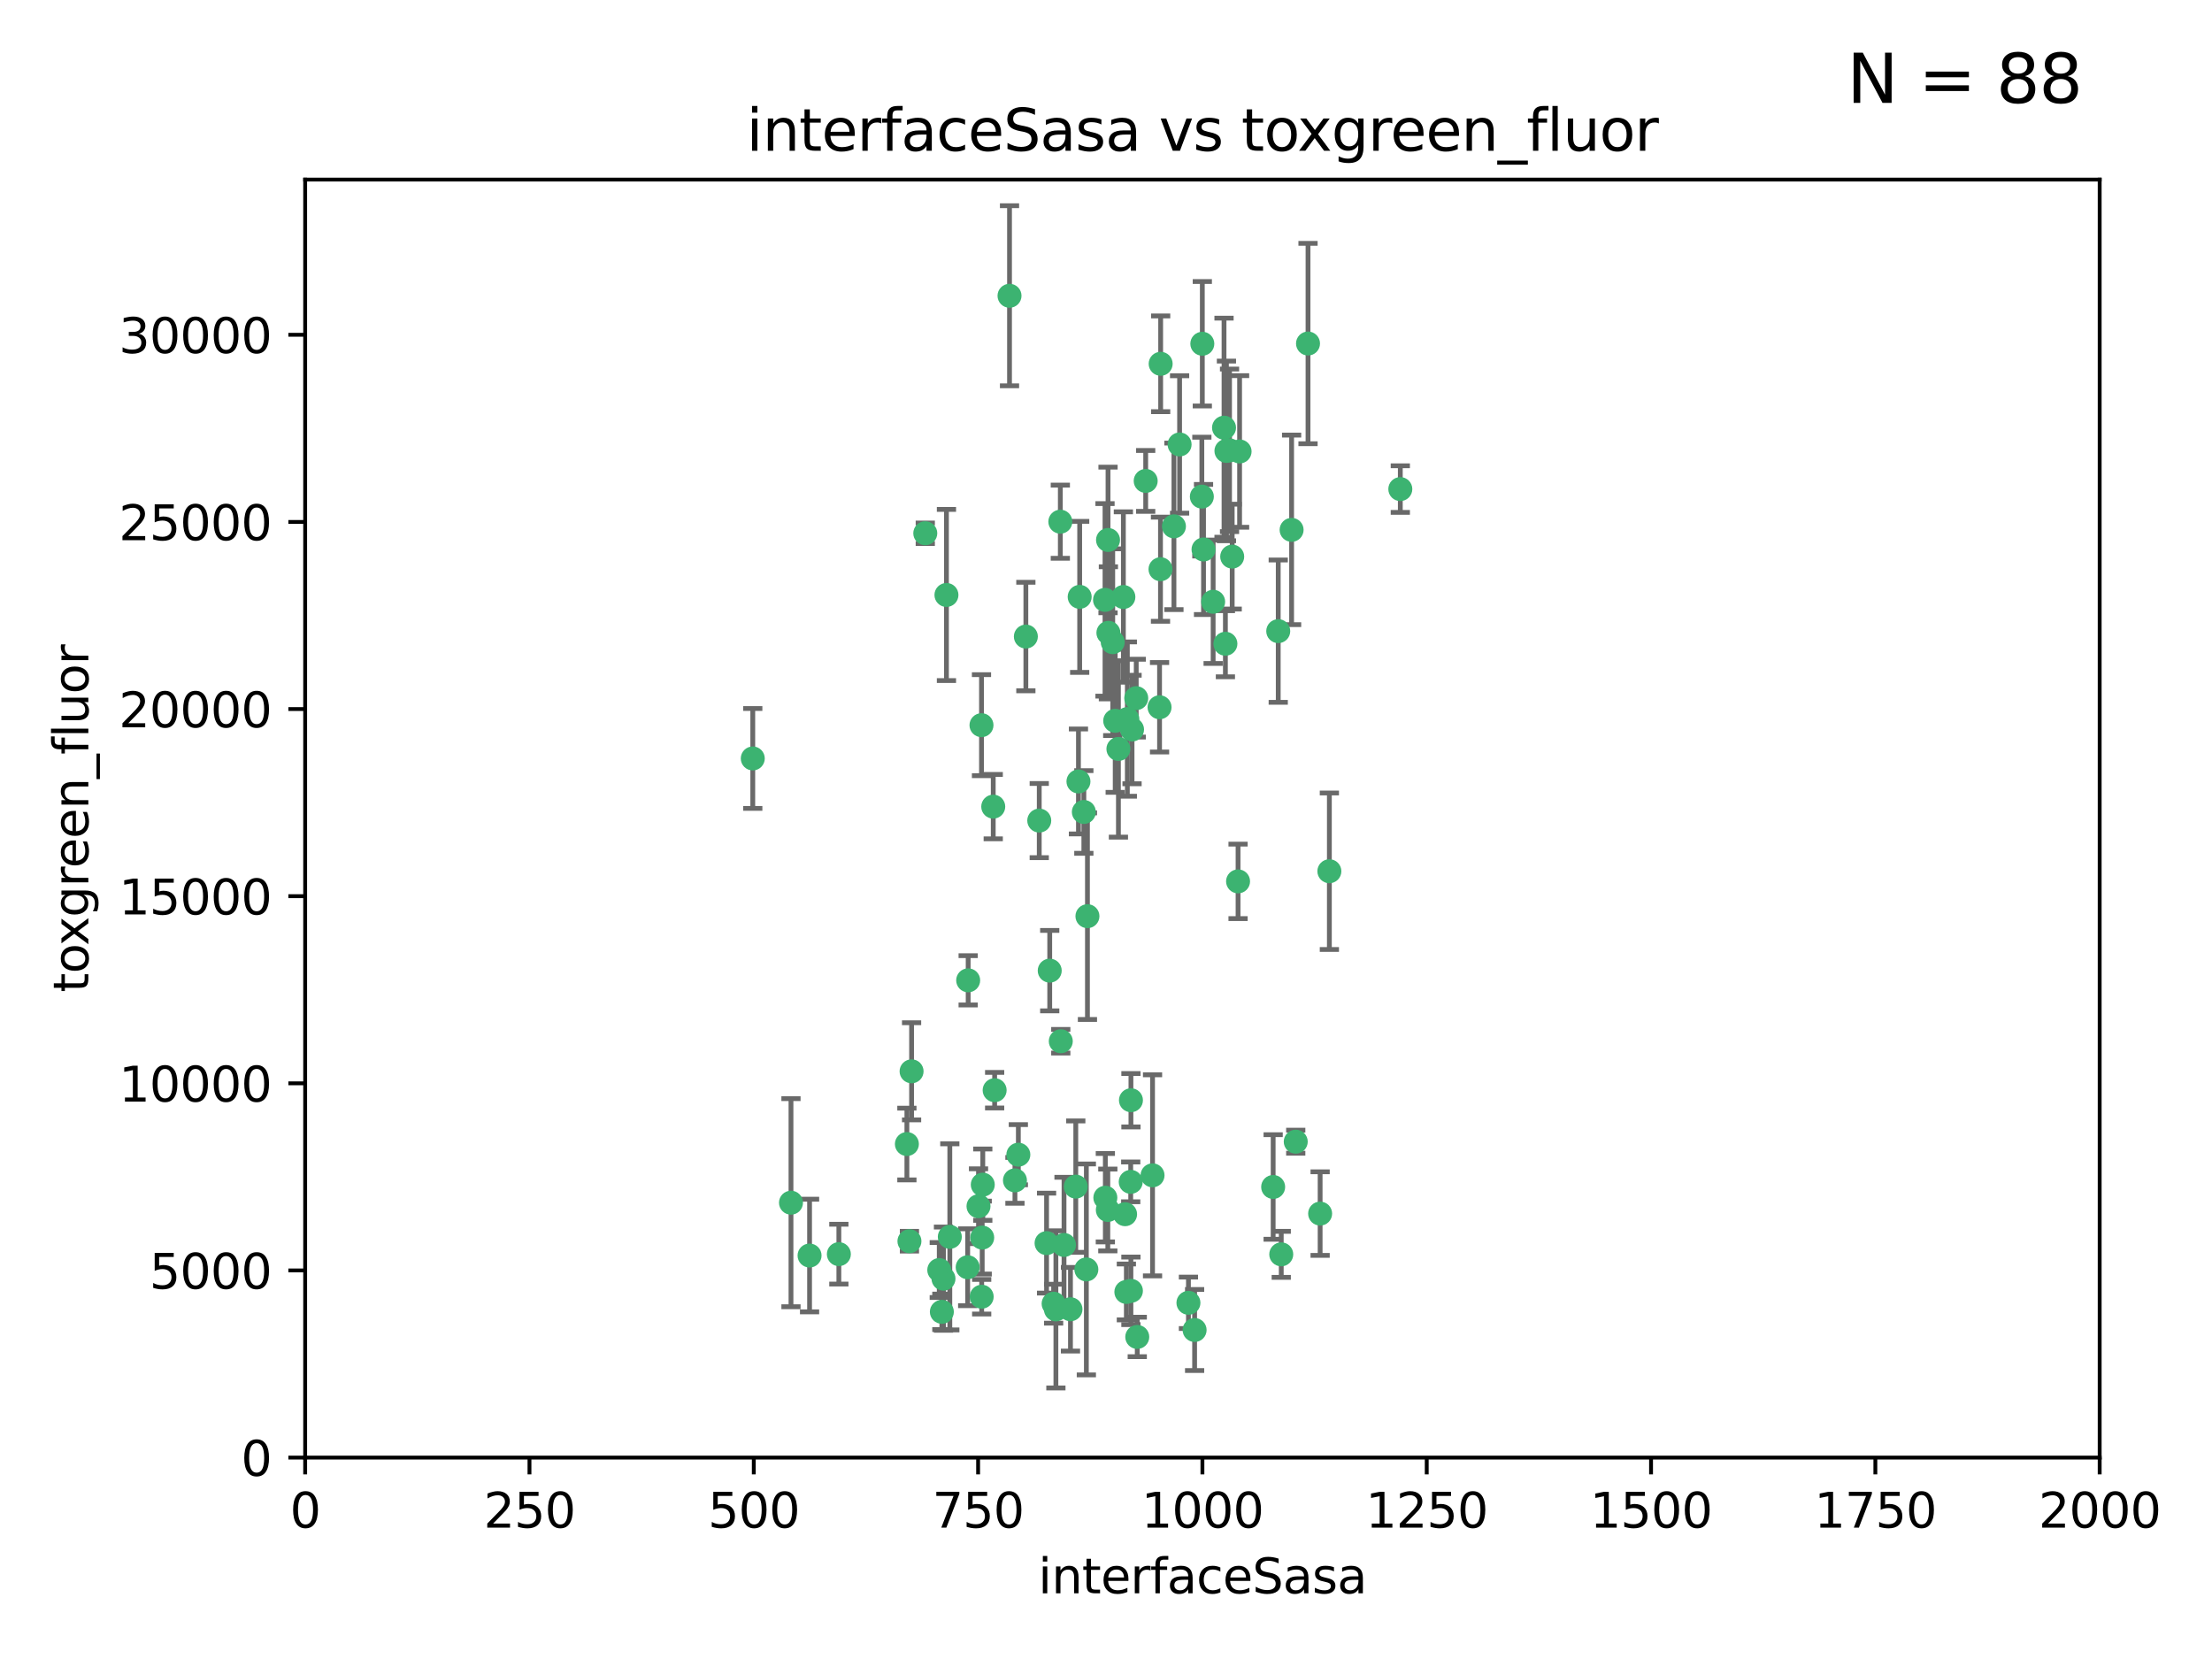 <?xml version="1.0" encoding="utf-8" standalone="no"?>
<!DOCTYPE svg PUBLIC "-//W3C//DTD SVG 1.1//EN"
  "http://www.w3.org/Graphics/SVG/1.1/DTD/svg11.dtd">
<svg xmlns:xlink="http://www.w3.org/1999/xlink" width="460.8pt" height="345.6pt" viewBox="0 0 460.8 345.6" xmlns="http://www.w3.org/2000/svg" version="1.1">
 <defs>
  <style type="text/css">*{stroke-linejoin: round; stroke-linecap: butt}</style>
 </defs>
 <g id="figure_1">
  <g id="patch_1">
   <path d="M 0 345.6 
L 460.8 345.6 
L 460.8 0 
L 0 0 
z
" style="fill: #ffffff"/>
  </g>
  <g id="axes_1">
   <g id="patch_2">
    <path d="M 63.571 303.64 
L 437.4 303.64 
L 437.4 37.411 
L 63.571 37.411 
z
" style="fill: #ffffff"/>
   </g>
   <g id="PathCollection_1">
    <defs>
     <path id="m4a3c90c6ce" d="M 0 1.118 
C 0.297 1.118 0.581 1 0.791 0.791 
C 1 0.581 1.118 0.297 1.118 0 
C 1.118 -0.297 1 -0.581 0.791 -0.791 
C 0.581 -1 0.297 -1.118 0 -1.118 
C -0.297 -1.118 -0.581 -1 -0.791 -0.791 
C -1 -0.581 -1.118 -0.297 -1.118 0 
C -1.118 0.297 -1 0.581 -0.791 0.791 
C -0.581 1 -0.297 1.118 0 1.118 
z
" style="stroke: #3cb371"/>
    </defs>
    <g clip-path="url(#p345a1c0e4c)">
     <use xlink:href="#m4a3c90c6ce" x="272.484" y="71.562" style="fill: #3cb371; stroke: #3cb371"/>
     <use xlink:href="#m4a3c90c6ce" x="266.28" y="131.48" style="fill: #3cb371; stroke: #3cb371"/>
     <use xlink:href="#m4a3c90c6ce" x="250.716" y="114.467" style="fill: #3cb371; stroke: #3cb371"/>
     <use xlink:href="#m4a3c90c6ce" x="269.065" y="110.38" style="fill: #3cb371; stroke: #3cb371"/>
     <use xlink:href="#m4a3c90c6ce" x="254.987" y="89.097" style="fill: #3cb371; stroke: #3cb371"/>
     <use xlink:href="#m4a3c90c6ce" x="220.886" y="108.676" style="fill: #3cb371; stroke: #3cb371"/>
     <use xlink:href="#m4a3c90c6ce" x="174.75" y="261.259" style="fill: #3cb371; stroke: #3cb371"/>
     <use xlink:href="#m4a3c90c6ce" x="241.787" y="75.786" style="fill: #3cb371; stroke: #3cb371"/>
     <use xlink:href="#m4a3c90c6ce" x="252.721" y="125.356" style="fill: #3cb371; stroke: #3cb371"/>
     <use xlink:href="#m4a3c90c6ce" x="258.229" y="94.046" style="fill: #3cb371; stroke: #3cb371"/>
     <use xlink:href="#m4a3c90c6ce" x="232.987" y="156.019" style="fill: #3cb371; stroke: #3cb371"/>
     <use xlink:href="#m4a3c90c6ce" x="241.557" y="147.335" style="fill: #3cb371; stroke: #3cb371"/>
     <use xlink:href="#m4a3c90c6ce" x="230.194" y="124.965" style="fill: #3cb371; stroke: #3cb371"/>
     <use xlink:href="#m4a3c90c6ce" x="255.489" y="93.933" style="fill: #3cb371; stroke: #3cb371"/>
     <use xlink:href="#m4a3c90c6ce" x="256.689" y="115.953" style="fill: #3cb371; stroke: #3cb371"/>
     <use xlink:href="#m4a3c90c6ce" x="244.553" y="109.646" style="fill: #3cb371; stroke: #3cb371"/>
     <use xlink:href="#m4a3c90c6ce" x="250.368" y="103.453" style="fill: #3cb371; stroke: #3cb371"/>
     <use xlink:href="#m4a3c90c6ce" x="232.318" y="150.153" style="fill: #3cb371; stroke: #3cb371"/>
     <use xlink:href="#m4a3c90c6ce" x="256.134" y="93.812" style="fill: #3cb371; stroke: #3cb371"/>
     <use xlink:href="#m4a3c90c6ce" x="234.02" y="124.367" style="fill: #3cb371; stroke: #3cb371"/>
     <use xlink:href="#m4a3c90c6ce" x="216.495" y="170.94" style="fill: #3cb371; stroke: #3cb371"/>
     <use xlink:href="#m4a3c90c6ce" x="238.669" y="100.184" style="fill: #3cb371; stroke: #3cb371"/>
     <use xlink:href="#m4a3c90c6ce" x="241.753" y="118.577" style="fill: #3cb371; stroke: #3cb371"/>
     <use xlink:href="#m4a3c90c6ce" x="245.731" y="92.588" style="fill: #3cb371; stroke: #3cb371"/>
     <use xlink:href="#m4a3c90c6ce" x="266.908" y="261.303" style="fill: #3cb371; stroke: #3cb371"/>
     <use xlink:href="#m4a3c90c6ce" x="269.927" y="237.833" style="fill: #3cb371; stroke: #3cb371"/>
     <use xlink:href="#m4a3c90c6ce" x="240.095" y="244.844" style="fill: #3cb371; stroke: #3cb371"/>
     <use xlink:href="#m4a3c90c6ce" x="291.711" y="101.886" style="fill: #3cb371; stroke: #3cb371"/>
     <use xlink:href="#m4a3c90c6ce" x="224.916" y="124.337" style="fill: #3cb371; stroke: #3cb371"/>
     <use xlink:href="#m4a3c90c6ce" x="250.465" y="71.61" style="fill: #3cb371; stroke: #3cb371"/>
     <use xlink:href="#m4a3c90c6ce" x="204.462" y="151.067" style="fill: #3cb371; stroke: #3cb371"/>
     <use xlink:href="#m4a3c90c6ce" x="218.677" y="202.203" style="fill: #3cb371; stroke: #3cb371"/>
     <use xlink:href="#m4a3c90c6ce" x="201.688" y="204.22" style="fill: #3cb371; stroke: #3cb371"/>
     <use xlink:href="#m4a3c90c6ce" x="204.731" y="246.787" style="fill: #3cb371; stroke: #3cb371"/>
     <use xlink:href="#m4a3c90c6ce" x="231.802" y="133.776" style="fill: #3cb371; stroke: #3cb371"/>
     <use xlink:href="#m4a3c90c6ce" x="192.753" y="111.087" style="fill: #3cb371; stroke: #3cb371"/>
     <use xlink:href="#m4a3c90c6ce" x="230.822" y="112.487" style="fill: #3cb371; stroke: #3cb371"/>
     <use xlink:href="#m4a3c90c6ce" x="210.301" y="61.614" style="fill: #3cb371; stroke: #3cb371"/>
     <use xlink:href="#m4a3c90c6ce" x="224.662" y="162.792" style="fill: #3cb371; stroke: #3cb371"/>
     <use xlink:href="#m4a3c90c6ce" x="204.503" y="270.13" style="fill: #3cb371; stroke: #3cb371"/>
     <use xlink:href="#m4a3c90c6ce" x="275.007" y="252.814" style="fill: #3cb371; stroke: #3cb371"/>
     <use xlink:href="#m4a3c90c6ce" x="236.699" y="145.439" style="fill: #3cb371; stroke: #3cb371"/>
     <use xlink:href="#m4a3c90c6ce" x="255.273" y="134.104" style="fill: #3cb371; stroke: #3cb371"/>
     <use xlink:href="#m4a3c90c6ce" x="265.222" y="247.267" style="fill: #3cb371; stroke: #3cb371"/>
     <use xlink:href="#m4a3c90c6ce" x="230.901" y="131.829" style="fill: #3cb371; stroke: #3cb371"/>
     <use xlink:href="#m4a3c90c6ce" x="234.375" y="252.941" style="fill: #3cb371; stroke: #3cb371"/>
     <use xlink:href="#m4a3c90c6ce" x="221.654" y="259.35" style="fill: #3cb371; stroke: #3cb371"/>
     <use xlink:href="#m4a3c90c6ce" x="212.14" y="240.543" style="fill: #3cb371; stroke: #3cb371"/>
     <use xlink:href="#m4a3c90c6ce" x="213.706" y="132.603" style="fill: #3cb371; stroke: #3cb371"/>
     <use xlink:href="#m4a3c90c6ce" x="195.666" y="264.57" style="fill: #3cb371; stroke: #3cb371"/>
     <use xlink:href="#m4a3c90c6ce" x="206.91" y="168.036" style="fill: #3cb371; stroke: #3cb371"/>
     <use xlink:href="#m4a3c90c6ce" x="235.596" y="229.198" style="fill: #3cb371; stroke: #3cb371"/>
     <use xlink:href="#m4a3c90c6ce" x="247.573" y="271.4" style="fill: #3cb371; stroke: #3cb371"/>
     <use xlink:href="#m4a3c90c6ce" x="226.534" y="190.856" style="fill: #3cb371; stroke: #3cb371"/>
     <use xlink:href="#m4a3c90c6ce" x="230.779" y="252.059" style="fill: #3cb371; stroke: #3cb371"/>
     <use xlink:href="#m4a3c90c6ce" x="224.106" y="247.195" style="fill: #3cb371; stroke: #3cb371"/>
     <use xlink:href="#m4a3c90c6ce" x="235.59" y="268.906" style="fill: #3cb371; stroke: #3cb371"/>
     <use xlink:href="#m4a3c90c6ce" x="201.587" y="263.993" style="fill: #3cb371; stroke: #3cb371"/>
     <use xlink:href="#m4a3c90c6ce" x="236.912" y="278.508" style="fill: #3cb371; stroke: #3cb371"/>
     <use xlink:href="#m4a3c90c6ce" x="203.841" y="251.277" style="fill: #3cb371; stroke: #3cb371"/>
     <use xlink:href="#m4a3c90c6ce" x="219.488" y="271.584" style="fill: #3cb371; stroke: #3cb371"/>
     <use xlink:href="#m4a3c90c6ce" x="196.206" y="273.278" style="fill: #3cb371; stroke: #3cb371"/>
     <use xlink:href="#m4a3c90c6ce" x="226.308" y="264.442" style="fill: #3cb371; stroke: #3cb371"/>
     <use xlink:href="#m4a3c90c6ce" x="188.922" y="238.323" style="fill: #3cb371; stroke: #3cb371"/>
     <use xlink:href="#m4a3c90c6ce" x="196.546" y="266.371" style="fill: #3cb371; stroke: #3cb371"/>
     <use xlink:href="#m4a3c90c6ce" x="248.859" y="277.063" style="fill: #3cb371; stroke: #3cb371"/>
     <use xlink:href="#m4a3c90c6ce" x="220.981" y="216.908" style="fill: #3cb371; stroke: #3cb371"/>
     <use xlink:href="#m4a3c90c6ce" x="235.826" y="151.97" style="fill: #3cb371; stroke: #3cb371"/>
     <use xlink:href="#m4a3c90c6ce" x="276.932" y="181.494" style="fill: #3cb371; stroke: #3cb371"/>
     <use xlink:href="#m4a3c90c6ce" x="189.452" y="258.565" style="fill: #3cb371; stroke: #3cb371"/>
     <use xlink:href="#m4a3c90c6ce" x="204.611" y="257.812" style="fill: #3cb371; stroke: #3cb371"/>
     <use xlink:href="#m4a3c90c6ce" x="257.91" y="183.606" style="fill: #3cb371; stroke: #3cb371"/>
     <use xlink:href="#m4a3c90c6ce" x="219.963" y="272.768" style="fill: #3cb371; stroke: #3cb371"/>
     <use xlink:href="#m4a3c90c6ce" x="189.899" y="223.176" style="fill: #3cb371; stroke: #3cb371"/>
     <use xlink:href="#m4a3c90c6ce" x="197.864" y="257.661" style="fill: #3cb371; stroke: #3cb371"/>
     <use xlink:href="#m4a3c90c6ce" x="234.846" y="149.795" style="fill: #3cb371; stroke: #3cb371"/>
     <use xlink:href="#m4a3c90c6ce" x="234.641" y="269.137" style="fill: #3cb371; stroke: #3cb371"/>
     <use xlink:href="#m4a3c90c6ce" x="168.647" y="261.551" style="fill: #3cb371; stroke: #3cb371"/>
     <use xlink:href="#m4a3c90c6ce" x="223" y="272.741" style="fill: #3cb371; stroke: #3cb371"/>
     <use xlink:href="#m4a3c90c6ce" x="197.163" y="123.943" style="fill: #3cb371; stroke: #3cb371"/>
     <use xlink:href="#m4a3c90c6ce" x="218.019" y="258.966" style="fill: #3cb371; stroke: #3cb371"/>
     <use xlink:href="#m4a3c90c6ce" x="225.785" y="169.147" style="fill: #3cb371; stroke: #3cb371"/>
     <use xlink:href="#m4a3c90c6ce" x="211.432" y="245.892" style="fill: #3cb371; stroke: #3cb371"/>
     <use xlink:href="#m4a3c90c6ce" x="235.549" y="246.204" style="fill: #3cb371; stroke: #3cb371"/>
     <use xlink:href="#m4a3c90c6ce" x="207.202" y="227.107" style="fill: #3cb371; stroke: #3cb371"/>
     <use xlink:href="#m4a3c90c6ce" x="156.817" y="157.999" style="fill: #3cb371; stroke: #3cb371"/>
     <use xlink:href="#m4a3c90c6ce" x="164.776" y="250.544" style="fill: #3cb371; stroke: #3cb371"/>
     <use xlink:href="#m4a3c90c6ce" x="230.263" y="249.505" style="fill: #3cb371; stroke: #3cb371"/>
    </g>
   </g>
   <g id="matplotlib.axis_1">
    <g id="xtick_1">
     <g id="line2d_1">
      <defs>
       <path id="m1097cb6ec4" d="M 0 0 
L 0 3.5 
" style="stroke: #000000; stroke-width: 0.8"/>
      </defs>
      <g>
       <use xlink:href="#m1097cb6ec4" x="63.571" y="303.64" style="stroke: #000000; stroke-width: 0.8"/>
      </g>
     </g>
     <g id="text_1">
      <!-- 0 -->
      <g transform="translate(60.39 318.238)scale(0.1 -0.1)">
       <defs>
        <path id="DejaVuSans-30" d="M 2034 4250 
Q 1547 4250 1301 3770 
Q 1056 3291 1056 2328 
Q 1056 1369 1301 889 
Q 1547 409 2034 409 
Q 2525 409 2770 889 
Q 3016 1369 3016 2328 
Q 3016 3291 2770 3770 
Q 2525 4250 2034 4250 
z
M 2034 4750 
Q 2819 4750 3233 4129 
Q 3647 3509 3647 2328 
Q 3647 1150 3233 529 
Q 2819 -91 2034 -91 
Q 1250 -91 836 529 
Q 422 1150 422 2328 
Q 422 3509 836 4129 
Q 1250 4750 2034 4750 
z
" transform="scale(0.016)"/>
       </defs>
       <use xlink:href="#DejaVuSans-30"/>
      </g>
     </g>
    </g>
    <g id="xtick_2">
     <g id="line2d_2">
      <g>
       <use xlink:href="#m1097cb6ec4" x="110.3" y="303.64" style="stroke: #000000; stroke-width: 0.8"/>
      </g>
     </g>
     <g id="text_2">
      <!-- 250 -->
      <g transform="translate(100.756 318.238)scale(0.1 -0.1)">
       <defs>
        <path id="DejaVuSans-32" d="M 1228 531 
L 3431 531 
L 3431 0 
L 469 0 
L 469 531 
Q 828 903 1448 1529 
Q 2069 2156 2228 2338 
Q 2531 2678 2651 2914 
Q 2772 3150 2772 3378 
Q 2772 3750 2511 3984 
Q 2250 4219 1831 4219 
Q 1534 4219 1204 4116 
Q 875 4013 500 3803 
L 500 4441 
Q 881 4594 1212 4672 
Q 1544 4750 1819 4750 
Q 2544 4750 2975 4387 
Q 3406 4025 3406 3419 
Q 3406 3131 3298 2873 
Q 3191 2616 2906 2266 
Q 2828 2175 2409 1742 
Q 1991 1309 1228 531 
z
" transform="scale(0.016)"/>
        <path id="DejaVuSans-35" d="M 691 4666 
L 3169 4666 
L 3169 4134 
L 1269 4134 
L 1269 2991 
Q 1406 3038 1543 3061 
Q 1681 3084 1819 3084 
Q 2600 3084 3056 2656 
Q 3513 2228 3513 1497 
Q 3513 744 3044 326 
Q 2575 -91 1722 -91 
Q 1428 -91 1123 -41 
Q 819 9 494 109 
L 494 744 
Q 775 591 1075 516 
Q 1375 441 1709 441 
Q 2250 441 2565 725 
Q 2881 1009 2881 1497 
Q 2881 1984 2565 2268 
Q 2250 2553 1709 2553 
Q 1456 2553 1204 2497 
Q 953 2441 691 2322 
L 691 4666 
z
" transform="scale(0.016)"/>
       </defs>
       <use xlink:href="#DejaVuSans-32"/>
       <use xlink:href="#DejaVuSans-35" x="63.623"/>
       <use xlink:href="#DejaVuSans-30" x="127.246"/>
      </g>
     </g>
    </g>
    <g id="xtick_3">
     <g id="line2d_3">
      <g>
       <use xlink:href="#m1097cb6ec4" x="157.028" y="303.64" style="stroke: #000000; stroke-width: 0.8"/>
      </g>
     </g>
     <g id="text_3">
      <!-- 500 -->
      <g transform="translate(147.485 318.238)scale(0.1 -0.1)">
       <use xlink:href="#DejaVuSans-35"/>
       <use xlink:href="#DejaVuSans-30" x="63.623"/>
       <use xlink:href="#DejaVuSans-30" x="127.246"/>
      </g>
     </g>
    </g>
    <g id="xtick_4">
     <g id="line2d_4">
      <g>
       <use xlink:href="#m1097cb6ec4" x="203.757" y="303.64" style="stroke: #000000; stroke-width: 0.8"/>
      </g>
     </g>
     <g id="text_4">
      <!-- 750 -->
      <g transform="translate(194.213 318.238)scale(0.1 -0.1)">
       <defs>
        <path id="DejaVuSans-37" d="M 525 4666 
L 3525 4666 
L 3525 4397 
L 1831 0 
L 1172 0 
L 2766 4134 
L 525 4134 
L 525 4666 
z
" transform="scale(0.016)"/>
       </defs>
       <use xlink:href="#DejaVuSans-37"/>
       <use xlink:href="#DejaVuSans-35" x="63.623"/>
       <use xlink:href="#DejaVuSans-30" x="127.246"/>
      </g>
     </g>
    </g>
    <g id="xtick_5">
     <g id="line2d_5">
      <g>
       <use xlink:href="#m1097cb6ec4" x="250.486" y="303.64" style="stroke: #000000; stroke-width: 0.8"/>
      </g>
     </g>
     <g id="text_5">
      <!-- 1000 -->
      <g transform="translate(237.761 318.238)scale(0.1 -0.1)">
       <defs>
        <path id="DejaVuSans-31" d="M 794 531 
L 1825 531 
L 1825 4091 
L 703 3866 
L 703 4441 
L 1819 4666 
L 2450 4666 
L 2450 531 
L 3481 531 
L 3481 0 
L 794 0 
L 794 531 
z
" transform="scale(0.016)"/>
       </defs>
       <use xlink:href="#DejaVuSans-31"/>
       <use xlink:href="#DejaVuSans-30" x="63.623"/>
       <use xlink:href="#DejaVuSans-30" x="127.246"/>
       <use xlink:href="#DejaVuSans-30" x="190.869"/>
      </g>
     </g>
    </g>
    <g id="xtick_6">
     <g id="line2d_6">
      <g>
       <use xlink:href="#m1097cb6ec4" x="297.214" y="303.64" style="stroke: #000000; stroke-width: 0.8"/>
      </g>
     </g>
     <g id="text_6">
      <!-- 1250 -->
      <g transform="translate(284.489 318.238)scale(0.1 -0.1)">
       <use xlink:href="#DejaVuSans-31"/>
       <use xlink:href="#DejaVuSans-32" x="63.623"/>
       <use xlink:href="#DejaVuSans-35" x="127.246"/>
       <use xlink:href="#DejaVuSans-30" x="190.869"/>
      </g>
     </g>
    </g>
    <g id="xtick_7">
     <g id="line2d_7">
      <g>
       <use xlink:href="#m1097cb6ec4" x="343.943" y="303.64" style="stroke: #000000; stroke-width: 0.8"/>
      </g>
     </g>
     <g id="text_7">
      <!-- 1500 -->
      <g transform="translate(331.218 318.238)scale(0.1 -0.1)">
       <use xlink:href="#DejaVuSans-31"/>
       <use xlink:href="#DejaVuSans-35" x="63.623"/>
       <use xlink:href="#DejaVuSans-30" x="127.246"/>
       <use xlink:href="#DejaVuSans-30" x="190.869"/>
      </g>
     </g>
    </g>
    <g id="xtick_8">
     <g id="line2d_8">
      <g>
       <use xlink:href="#m1097cb6ec4" x="390.671" y="303.64" style="stroke: #000000; stroke-width: 0.8"/>
      </g>
     </g>
     <g id="text_8">
      <!-- 1750 -->
      <g transform="translate(377.946 318.238)scale(0.1 -0.1)">
       <use xlink:href="#DejaVuSans-31"/>
       <use xlink:href="#DejaVuSans-37" x="63.623"/>
       <use xlink:href="#DejaVuSans-35" x="127.246"/>
       <use xlink:href="#DejaVuSans-30" x="190.869"/>
      </g>
     </g>
    </g>
    <g id="xtick_9">
     <g id="line2d_9">
      <g>
       <use xlink:href="#m1097cb6ec4" x="437.4" y="303.64" style="stroke: #000000; stroke-width: 0.8"/>
      </g>
     </g>
     <g id="text_9">
      <!-- 2000 -->
      <g transform="translate(424.675 318.238)scale(0.1 -0.1)">
       <use xlink:href="#DejaVuSans-32"/>
       <use xlink:href="#DejaVuSans-30" x="63.623"/>
       <use xlink:href="#DejaVuSans-30" x="127.246"/>
       <use xlink:href="#DejaVuSans-30" x="190.869"/>
      </g>
     </g>
    </g>
    <g id="text_10">
     <!-- interfaceSasa -->
     <g transform="translate(216.279 331.917)scale(0.1 -0.1)">
      <defs>
       <path id="DejaVuSans-69" d="M 603 3500 
L 1178 3500 
L 1178 0 
L 603 0 
L 603 3500 
z
M 603 4863 
L 1178 4863 
L 1178 4134 
L 603 4134 
L 603 4863 
z
" transform="scale(0.016)"/>
       <path id="DejaVuSans-6e" d="M 3513 2113 
L 3513 0 
L 2938 0 
L 2938 2094 
Q 2938 2591 2744 2837 
Q 2550 3084 2163 3084 
Q 1697 3084 1428 2787 
Q 1159 2491 1159 1978 
L 1159 0 
L 581 0 
L 581 3500 
L 1159 3500 
L 1159 2956 
Q 1366 3272 1645 3428 
Q 1925 3584 2291 3584 
Q 2894 3584 3203 3211 
Q 3513 2838 3513 2113 
z
" transform="scale(0.016)"/>
       <path id="DejaVuSans-74" d="M 1172 4494 
L 1172 3500 
L 2356 3500 
L 2356 3053 
L 1172 3053 
L 1172 1153 
Q 1172 725 1289 603 
Q 1406 481 1766 481 
L 2356 481 
L 2356 0 
L 1766 0 
Q 1100 0 847 248 
Q 594 497 594 1153 
L 594 3053 
L 172 3053 
L 172 3500 
L 594 3500 
L 594 4494 
L 1172 4494 
z
" transform="scale(0.016)"/>
       <path id="DejaVuSans-65" d="M 3597 1894 
L 3597 1613 
L 953 1613 
Q 991 1019 1311 708 
Q 1631 397 2203 397 
Q 2534 397 2845 478 
Q 3156 559 3463 722 
L 3463 178 
Q 3153 47 2828 -22 
Q 2503 -91 2169 -91 
Q 1331 -91 842 396 
Q 353 884 353 1716 
Q 353 2575 817 3079 
Q 1281 3584 2069 3584 
Q 2775 3584 3186 3129 
Q 3597 2675 3597 1894 
z
M 3022 2063 
Q 3016 2534 2758 2815 
Q 2500 3097 2075 3097 
Q 1594 3097 1305 2825 
Q 1016 2553 972 2059 
L 3022 2063 
z
" transform="scale(0.016)"/>
       <path id="DejaVuSans-72" d="M 2631 2963 
Q 2534 3019 2420 3045 
Q 2306 3072 2169 3072 
Q 1681 3072 1420 2755 
Q 1159 2438 1159 1844 
L 1159 0 
L 581 0 
L 581 3500 
L 1159 3500 
L 1159 2956 
Q 1341 3275 1631 3429 
Q 1922 3584 2338 3584 
Q 2397 3584 2469 3576 
Q 2541 3569 2628 3553 
L 2631 2963 
z
" transform="scale(0.016)"/>
       <path id="DejaVuSans-66" d="M 2375 4863 
L 2375 4384 
L 1825 4384 
Q 1516 4384 1395 4259 
Q 1275 4134 1275 3809 
L 1275 3500 
L 2222 3500 
L 2222 3053 
L 1275 3053 
L 1275 0 
L 697 0 
L 697 3053 
L 147 3053 
L 147 3500 
L 697 3500 
L 697 3744 
Q 697 4328 969 4595 
Q 1241 4863 1831 4863 
L 2375 4863 
z
" transform="scale(0.016)"/>
       <path id="DejaVuSans-61" d="M 2194 1759 
Q 1497 1759 1228 1600 
Q 959 1441 959 1056 
Q 959 750 1161 570 
Q 1363 391 1709 391 
Q 2188 391 2477 730 
Q 2766 1069 2766 1631 
L 2766 1759 
L 2194 1759 
z
M 3341 1997 
L 3341 0 
L 2766 0 
L 2766 531 
Q 2569 213 2275 61 
Q 1981 -91 1556 -91 
Q 1019 -91 701 211 
Q 384 513 384 1019 
Q 384 1609 779 1909 
Q 1175 2209 1959 2209 
L 2766 2209 
L 2766 2266 
Q 2766 2663 2505 2880 
Q 2244 3097 1772 3097 
Q 1472 3097 1187 3025 
Q 903 2953 641 2809 
L 641 3341 
Q 956 3463 1253 3523 
Q 1550 3584 1831 3584 
Q 2591 3584 2966 3190 
Q 3341 2797 3341 1997 
z
" transform="scale(0.016)"/>
       <path id="DejaVuSans-63" d="M 3122 3366 
L 3122 2828 
Q 2878 2963 2633 3030 
Q 2388 3097 2138 3097 
Q 1578 3097 1268 2742 
Q 959 2388 959 1747 
Q 959 1106 1268 751 
Q 1578 397 2138 397 
Q 2388 397 2633 464 
Q 2878 531 3122 666 
L 3122 134 
Q 2881 22 2623 -34 
Q 2366 -91 2075 -91 
Q 1284 -91 818 406 
Q 353 903 353 1747 
Q 353 2603 823 3093 
Q 1294 3584 2113 3584 
Q 2378 3584 2631 3529 
Q 2884 3475 3122 3366 
z
" transform="scale(0.016)"/>
       <path id="DejaVuSans-53" d="M 3425 4513 
L 3425 3897 
Q 3066 4069 2747 4153 
Q 2428 4238 2131 4238 
Q 1616 4238 1336 4038 
Q 1056 3838 1056 3469 
Q 1056 3159 1242 3001 
Q 1428 2844 1947 2747 
L 2328 2669 
Q 3034 2534 3370 2195 
Q 3706 1856 3706 1288 
Q 3706 609 3251 259 
Q 2797 -91 1919 -91 
Q 1588 -91 1214 -16 
Q 841 59 441 206 
L 441 856 
Q 825 641 1194 531 
Q 1563 422 1919 422 
Q 2459 422 2753 634 
Q 3047 847 3047 1241 
Q 3047 1584 2836 1778 
Q 2625 1972 2144 2069 
L 1759 2144 
Q 1053 2284 737 2584 
Q 422 2884 422 3419 
Q 422 4038 858 4394 
Q 1294 4750 2059 4750 
Q 2388 4750 2728 4690 
Q 3069 4631 3425 4513 
z
" transform="scale(0.016)"/>
       <path id="DejaVuSans-73" d="M 2834 3397 
L 2834 2853 
Q 2591 2978 2328 3040 
Q 2066 3103 1784 3103 
Q 1356 3103 1142 2972 
Q 928 2841 928 2578 
Q 928 2378 1081 2264 
Q 1234 2150 1697 2047 
L 1894 2003 
Q 2506 1872 2764 1633 
Q 3022 1394 3022 966 
Q 3022 478 2636 193 
Q 2250 -91 1575 -91 
Q 1294 -91 989 -36 
Q 684 19 347 128 
L 347 722 
Q 666 556 975 473 
Q 1284 391 1588 391 
Q 1994 391 2212 530 
Q 2431 669 2431 922 
Q 2431 1156 2273 1281 
Q 2116 1406 1581 1522 
L 1381 1569 
Q 847 1681 609 1914 
Q 372 2147 372 2553 
Q 372 3047 722 3315 
Q 1072 3584 1716 3584 
Q 2034 3584 2315 3537 
Q 2597 3491 2834 3397 
z
" transform="scale(0.016)"/>
      </defs>
      <use xlink:href="#DejaVuSans-69"/>
      <use xlink:href="#DejaVuSans-6e" x="27.783"/>
      <use xlink:href="#DejaVuSans-74" x="91.162"/>
      <use xlink:href="#DejaVuSans-65" x="130.371"/>
      <use xlink:href="#DejaVuSans-72" x="191.895"/>
      <use xlink:href="#DejaVuSans-66" x="233.008"/>
      <use xlink:href="#DejaVuSans-61" x="268.213"/>
      <use xlink:href="#DejaVuSans-63" x="329.492"/>
      <use xlink:href="#DejaVuSans-65" x="384.473"/>
      <use xlink:href="#DejaVuSans-53" x="445.996"/>
      <use xlink:href="#DejaVuSans-61" x="509.473"/>
      <use xlink:href="#DejaVuSans-73" x="570.752"/>
      <use xlink:href="#DejaVuSans-61" x="622.852"/>
     </g>
    </g>
   </g>
   <g id="matplotlib.axis_2">
    <g id="ytick_1">
     <g id="line2d_10">
      <defs>
       <path id="m638a6b23fb" d="M 0 0 
L -3.5 0 
" style="stroke: #000000; stroke-width: 0.8"/>
      </defs>
      <g>
       <use xlink:href="#m638a6b23fb" x="63.571" y="303.64" style="stroke: #000000; stroke-width: 0.8"/>
      </g>
     </g>
     <g id="text_11">
      <!-- 0 -->
      <g transform="translate(50.209 307.439)scale(0.1 -0.1)">
       <use xlink:href="#DejaVuSans-30"/>
      </g>
     </g>
    </g>
    <g id="ytick_2">
     <g id="line2d_11">
      <g>
       <use xlink:href="#m638a6b23fb" x="63.571" y="264.657" style="stroke: #000000; stroke-width: 0.8"/>
      </g>
     </g>
     <g id="text_12">
      <!-- 5000 -->
      <g transform="translate(31.121 268.457)scale(0.1 -0.1)">
       <use xlink:href="#DejaVuSans-35"/>
       <use xlink:href="#DejaVuSans-30" x="63.623"/>
       <use xlink:href="#DejaVuSans-30" x="127.246"/>
       <use xlink:href="#DejaVuSans-30" x="190.869"/>
      </g>
     </g>
    </g>
    <g id="ytick_3">
     <g id="line2d_12">
      <g>
       <use xlink:href="#m638a6b23fb" x="63.571" y="225.675" style="stroke: #000000; stroke-width: 0.8"/>
      </g>
     </g>
     <g id="text_13">
      <!-- 10000 -->
      <g transform="translate(24.759 229.474)scale(0.1 -0.1)">
       <use xlink:href="#DejaVuSans-31"/>
       <use xlink:href="#DejaVuSans-30" x="63.623"/>
       <use xlink:href="#DejaVuSans-30" x="127.246"/>
       <use xlink:href="#DejaVuSans-30" x="190.869"/>
       <use xlink:href="#DejaVuSans-30" x="254.492"/>
      </g>
     </g>
    </g>
    <g id="ytick_4">
     <g id="line2d_13">
      <g>
       <use xlink:href="#m638a6b23fb" x="63.571" y="186.692" style="stroke: #000000; stroke-width: 0.8"/>
      </g>
     </g>
     <g id="text_14">
      <!-- 15000 -->
      <g transform="translate(24.759 190.492)scale(0.1 -0.1)">
       <use xlink:href="#DejaVuSans-31"/>
       <use xlink:href="#DejaVuSans-35" x="63.623"/>
       <use xlink:href="#DejaVuSans-30" x="127.246"/>
       <use xlink:href="#DejaVuSans-30" x="190.869"/>
       <use xlink:href="#DejaVuSans-30" x="254.492"/>
      </g>
     </g>
    </g>
    <g id="ytick_5">
     <g id="line2d_14">
      <g>
       <use xlink:href="#m638a6b23fb" x="63.571" y="147.71" style="stroke: #000000; stroke-width: 0.8"/>
      </g>
     </g>
     <g id="text_15">
      <!-- 20000 -->
      <g transform="translate(24.759 151.509)scale(0.1 -0.1)">
       <use xlink:href="#DejaVuSans-32"/>
       <use xlink:href="#DejaVuSans-30" x="63.623"/>
       <use xlink:href="#DejaVuSans-30" x="127.246"/>
       <use xlink:href="#DejaVuSans-30" x="190.869"/>
       <use xlink:href="#DejaVuSans-30" x="254.492"/>
      </g>
     </g>
    </g>
    <g id="ytick_6">
     <g id="line2d_15">
      <g>
       <use xlink:href="#m638a6b23fb" x="63.571" y="108.727" style="stroke: #000000; stroke-width: 0.8"/>
      </g>
     </g>
     <g id="text_16">
      <!-- 25000 -->
      <g transform="translate(24.759 112.527)scale(0.1 -0.1)">
       <use xlink:href="#DejaVuSans-32"/>
       <use xlink:href="#DejaVuSans-35" x="63.623"/>
       <use xlink:href="#DejaVuSans-30" x="127.246"/>
       <use xlink:href="#DejaVuSans-30" x="190.869"/>
       <use xlink:href="#DejaVuSans-30" x="254.492"/>
      </g>
     </g>
    </g>
    <g id="ytick_7">
     <g id="line2d_16">
      <g>
       <use xlink:href="#m638a6b23fb" x="63.571" y="69.745" style="stroke: #000000; stroke-width: 0.8"/>
      </g>
     </g>
     <g id="text_17">
      <!-- 30000 -->
      <g transform="translate(24.759 73.544)scale(0.1 -0.1)">
       <defs>
        <path id="DejaVuSans-33" d="M 2597 2516 
Q 3050 2419 3304 2112 
Q 3559 1806 3559 1356 
Q 3559 666 3084 287 
Q 2609 -91 1734 -91 
Q 1441 -91 1130 -33 
Q 819 25 488 141 
L 488 750 
Q 750 597 1062 519 
Q 1375 441 1716 441 
Q 2309 441 2620 675 
Q 2931 909 2931 1356 
Q 2931 1769 2642 2001 
Q 2353 2234 1838 2234 
L 1294 2234 
L 1294 2753 
L 1863 2753 
Q 2328 2753 2575 2939 
Q 2822 3125 2822 3475 
Q 2822 3834 2567 4026 
Q 2313 4219 1838 4219 
Q 1578 4219 1281 4162 
Q 984 4106 628 3988 
L 628 4550 
Q 988 4650 1302 4700 
Q 1616 4750 1894 4750 
Q 2613 4750 3031 4423 
Q 3450 4097 3450 3541 
Q 3450 3153 3228 2886 
Q 3006 2619 2597 2516 
z
" transform="scale(0.016)"/>
       </defs>
       <use xlink:href="#DejaVuSans-33"/>
       <use xlink:href="#DejaVuSans-30" x="63.623"/>
       <use xlink:href="#DejaVuSans-30" x="127.246"/>
       <use xlink:href="#DejaVuSans-30" x="190.869"/>
       <use xlink:href="#DejaVuSans-30" x="254.492"/>
      </g>
     </g>
    </g>
    <g id="text_18">
     <!-- toxgreen_fluor -->
     <g transform="translate(18.401 206.72)rotate(-90)scale(0.1 -0.1)">
      <defs>
       <path id="DejaVuSans-6f" d="M 1959 3097 
Q 1497 3097 1228 2736 
Q 959 2375 959 1747 
Q 959 1119 1226 758 
Q 1494 397 1959 397 
Q 2419 397 2687 759 
Q 2956 1122 2956 1747 
Q 2956 2369 2687 2733 
Q 2419 3097 1959 3097 
z
M 1959 3584 
Q 2709 3584 3137 3096 
Q 3566 2609 3566 1747 
Q 3566 888 3137 398 
Q 2709 -91 1959 -91 
Q 1206 -91 779 398 
Q 353 888 353 1747 
Q 353 2609 779 3096 
Q 1206 3584 1959 3584 
z
" transform="scale(0.016)"/>
       <path id="DejaVuSans-78" d="M 3513 3500 
L 2247 1797 
L 3578 0 
L 2900 0 
L 1881 1375 
L 863 0 
L 184 0 
L 1544 1831 
L 300 3500 
L 978 3500 
L 1906 2253 
L 2834 3500 
L 3513 3500 
z
" transform="scale(0.016)"/>
       <path id="DejaVuSans-67" d="M 2906 1791 
Q 2906 2416 2648 2759 
Q 2391 3103 1925 3103 
Q 1463 3103 1205 2759 
Q 947 2416 947 1791 
Q 947 1169 1205 825 
Q 1463 481 1925 481 
Q 2391 481 2648 825 
Q 2906 1169 2906 1791 
z
M 3481 434 
Q 3481 -459 3084 -895 
Q 2688 -1331 1869 -1331 
Q 1566 -1331 1297 -1286 
Q 1028 -1241 775 -1147 
L 775 -588 
Q 1028 -725 1275 -790 
Q 1522 -856 1778 -856 
Q 2344 -856 2625 -561 
Q 2906 -266 2906 331 
L 2906 616 
Q 2728 306 2450 153 
Q 2172 0 1784 0 
Q 1141 0 747 490 
Q 353 981 353 1791 
Q 353 2603 747 3093 
Q 1141 3584 1784 3584 
Q 2172 3584 2450 3431 
Q 2728 3278 2906 2969 
L 2906 3500 
L 3481 3500 
L 3481 434 
z
" transform="scale(0.016)"/>
       <path id="DejaVuSans-5f" d="M 3263 -1063 
L 3263 -1509 
L -63 -1509 
L -63 -1063 
L 3263 -1063 
z
" transform="scale(0.016)"/>
       <path id="DejaVuSans-6c" d="M 603 4863 
L 1178 4863 
L 1178 0 
L 603 0 
L 603 4863 
z
" transform="scale(0.016)"/>
       <path id="DejaVuSans-75" d="M 544 1381 
L 544 3500 
L 1119 3500 
L 1119 1403 
Q 1119 906 1312 657 
Q 1506 409 1894 409 
Q 2359 409 2629 706 
Q 2900 1003 2900 1516 
L 2900 3500 
L 3475 3500 
L 3475 0 
L 2900 0 
L 2900 538 
Q 2691 219 2414 64 
Q 2138 -91 1772 -91 
Q 1169 -91 856 284 
Q 544 659 544 1381 
z
M 1991 3584 
L 1991 3584 
z
" transform="scale(0.016)"/>
      </defs>
      <use xlink:href="#DejaVuSans-74"/>
      <use xlink:href="#DejaVuSans-6f" x="39.209"/>
      <use xlink:href="#DejaVuSans-78" x="97.266"/>
      <use xlink:href="#DejaVuSans-67" x="156.445"/>
      <use xlink:href="#DejaVuSans-72" x="219.922"/>
      <use xlink:href="#DejaVuSans-65" x="258.785"/>
      <use xlink:href="#DejaVuSans-65" x="320.309"/>
      <use xlink:href="#DejaVuSans-6e" x="381.832"/>
      <use xlink:href="#DejaVuSans-5f" x="445.211"/>
      <use xlink:href="#DejaVuSans-66" x="495.211"/>
      <use xlink:href="#DejaVuSans-6c" x="530.416"/>
      <use xlink:href="#DejaVuSans-75" x="558.199"/>
      <use xlink:href="#DejaVuSans-6f" x="621.578"/>
      <use xlink:href="#DejaVuSans-72" x="682.76"/>
     </g>
    </g>
   </g>
   <g id="LineCollection_1">
    <path d="M 272.484 92.434 
L 272.484 50.691 
" clip-path="url(#p345a1c0e4c)" style="fill: none; stroke: #696969"/>
    <path d="M 266.28 146.307 
L 266.28 116.654 
" clip-path="url(#p345a1c0e4c)" style="fill: none; stroke: #696969"/>
    <path d="M 250.716 128.017 
L 250.716 100.917 
" clip-path="url(#p345a1c0e4c)" style="fill: none; stroke: #696969"/>
    <path d="M 269.065 130.124 
L 269.065 90.636 
" clip-path="url(#p345a1c0e4c)" style="fill: none; stroke: #696969"/>
    <path d="M 254.987 111.917 
L 254.987 66.277 
" clip-path="url(#p345a1c0e4c)" style="fill: none; stroke: #696969"/>
    <path d="M 220.886 116.296 
L 220.886 101.057 
" clip-path="url(#p345a1c0e4c)" style="fill: none; stroke: #696969"/>
    <path d="M 174.75 267.49 
L 174.75 255.028 
" clip-path="url(#p345a1c0e4c)" style="fill: none; stroke: #696969"/>
    <path d="M 241.787 85.756 
L 241.787 65.815 
" clip-path="url(#p345a1c0e4c)" style="fill: none; stroke: #696969"/>
    <path d="M 252.721 138.211 
L 252.721 112.501 
" clip-path="url(#p345a1c0e4c)" style="fill: none; stroke: #696969"/>
    <path d="M 258.229 109.836 
L 258.229 78.257 
" clip-path="url(#p345a1c0e4c)" style="fill: none; stroke: #696969"/>
    <path d="M 232.987 174.39 
L 232.987 137.647 
" clip-path="url(#p345a1c0e4c)" style="fill: none; stroke: #696969"/>
    <path d="M 241.557 156.65 
L 241.557 138.02 
" clip-path="url(#p345a1c0e4c)" style="fill: none; stroke: #696969"/>
    <path d="M 230.194 145.018 
L 230.194 104.912 
" clip-path="url(#p345a1c0e4c)" style="fill: none; stroke: #696969"/>
    <path d="M 255.489 112.649 
L 255.489 75.218 
" clip-path="url(#p345a1c0e4c)" style="fill: none; stroke: #696969"/>
    <path d="M 256.689 126.872 
L 256.689 105.035 
" clip-path="url(#p345a1c0e4c)" style="fill: none; stroke: #696969"/>
    <path d="M 244.553 126.988 
L 244.553 92.305 
" clip-path="url(#p345a1c0e4c)" style="fill: none; stroke: #696969"/>
    <path d="M 250.368 115.826 
L 250.368 91.08 
" clip-path="url(#p345a1c0e4c)" style="fill: none; stroke: #696969"/>
    <path d="M 232.318 165.057 
L 232.318 135.25 
" clip-path="url(#p345a1c0e4c)" style="fill: none; stroke: #696969"/>
    <path d="M 256.134 110.745 
L 256.134 76.878 
" clip-path="url(#p345a1c0e4c)" style="fill: none; stroke: #696969"/>
    <path d="M 234.02 142.114 
L 234.02 106.621 
" clip-path="url(#p345a1c0e4c)" style="fill: none; stroke: #696969"/>
    <path d="M 216.495 178.667 
L 216.495 163.212 
" clip-path="url(#p345a1c0e4c)" style="fill: none; stroke: #696969"/>
    <path d="M 238.669 106.525 
L 238.669 93.844 
" clip-path="url(#p345a1c0e4c)" style="fill: none; stroke: #696969"/>
    <path d="M 241.753 129.424 
L 241.753 107.731 
" clip-path="url(#p345a1c0e4c)" style="fill: none; stroke: #696969"/>
    <path d="M 245.731 106.902 
L 245.731 78.274 
" clip-path="url(#p345a1c0e4c)" style="fill: none; stroke: #696969"/>
    <path d="M 266.908 266.097 
L 266.908 256.51 
" clip-path="url(#p345a1c0e4c)" style="fill: none; stroke: #696969"/>
    <path d="M 269.927 240.234 
L 269.927 235.431 
" clip-path="url(#p345a1c0e4c)" style="fill: none; stroke: #696969"/>
    <path d="M 240.095 265.789 
L 240.095 223.9 
" clip-path="url(#p345a1c0e4c)" style="fill: none; stroke: #696969"/>
    <path d="M 291.711 106.741 
L 291.711 97.032 
" clip-path="url(#p345a1c0e4c)" style="fill: none; stroke: #696969"/>
    <path d="M 224.916 140.07 
L 224.916 108.604 
" clip-path="url(#p345a1c0e4c)" style="fill: none; stroke: #696969"/>
    <path d="M 250.465 84.576 
L 250.465 58.645 
" clip-path="url(#p345a1c0e4c)" style="fill: none; stroke: #696969"/>
    <path d="M 204.462 161.588 
L 204.462 140.547 
" clip-path="url(#p345a1c0e4c)" style="fill: none; stroke: #696969"/>
    <path d="M 218.677 210.579 
L 218.677 193.826 
" clip-path="url(#p345a1c0e4c)" style="fill: none; stroke: #696969"/>
    <path d="M 201.688 209.352 
L 201.688 199.087 
" clip-path="url(#p345a1c0e4c)" style="fill: none; stroke: #696969"/>
    <path d="M 204.731 254.215 
L 204.731 239.358 
" clip-path="url(#p345a1c0e4c)" style="fill: none; stroke: #696969"/>
    <path d="M 231.802 153.222 
L 231.802 114.33 
" clip-path="url(#p345a1c0e4c)" style="fill: none; stroke: #696969"/>
    <path d="M 192.753 113.226 
L 192.753 108.949 
" clip-path="url(#p345a1c0e4c)" style="fill: none; stroke: #696969"/>
    <path d="M 230.822 127.655 
L 230.822 97.319 
" clip-path="url(#p345a1c0e4c)" style="fill: none; stroke: #696969"/>
    <path d="M 210.301 80.373 
L 210.301 42.855 
" clip-path="url(#p345a1c0e4c)" style="fill: none; stroke: #696969"/>
    <path d="M 224.662 173.718 
L 224.662 151.865 
" clip-path="url(#p345a1c0e4c)" style="fill: none; stroke: #696969"/>
    <path d="M 204.503 273.73 
L 204.503 266.53 
" clip-path="url(#p345a1c0e4c)" style="fill: none; stroke: #696969"/>
    <path d="M 275.007 261.522 
L 275.007 244.105 
" clip-path="url(#p345a1c0e4c)" style="fill: none; stroke: #696969"/>
    <path d="M 236.699 153.546 
L 236.699 137.331 
" clip-path="url(#p345a1c0e4c)" style="fill: none; stroke: #696969"/>
    <path d="M 255.273 140.983 
L 255.273 127.226 
" clip-path="url(#p345a1c0e4c)" style="fill: none; stroke: #696969"/>
    <path d="M 265.222 258.157 
L 265.222 236.377 
" clip-path="url(#p345a1c0e4c)" style="fill: none; stroke: #696969"/>
    <path d="M 230.901 145.591 
L 230.901 118.067 
" clip-path="url(#p345a1c0e4c)" style="fill: none; stroke: #696969"/>
    <path d="M 234.375 253.603 
L 234.375 252.279 
" clip-path="url(#p345a1c0e4c)" style="fill: none; stroke: #696969"/>
    <path d="M 221.654 273.451 
L 221.654 245.249 
" clip-path="url(#p345a1c0e4c)" style="fill: none; stroke: #696969"/>
    <path d="M 212.14 246.81 
L 212.14 234.275 
" clip-path="url(#p345a1c0e4c)" style="fill: none; stroke: #696969"/>
    <path d="M 213.706 143.904 
L 213.706 121.303 
" clip-path="url(#p345a1c0e4c)" style="fill: none; stroke: #696969"/>
    <path d="M 195.666 270.294 
L 195.666 258.847 
" clip-path="url(#p345a1c0e4c)" style="fill: none; stroke: #696969"/>
    <path d="M 206.91 174.742 
L 206.91 161.329 
" clip-path="url(#p345a1c0e4c)" style="fill: none; stroke: #696969"/>
    <path d="M 235.596 234.763 
L 235.596 223.632 
" clip-path="url(#p345a1c0e4c)" style="fill: none; stroke: #696969"/>
    <path d="M 247.573 276.759 
L 247.573 266.041 
" clip-path="url(#p345a1c0e4c)" style="fill: none; stroke: #696969"/>
    <path d="M 226.534 212.373 
L 226.534 169.339 
" clip-path="url(#p345a1c0e4c)" style="fill: none; stroke: #696969"/>
    <path d="M 230.779 260.585 
L 230.779 243.534 
" clip-path="url(#p345a1c0e4c)" style="fill: none; stroke: #696969"/>
    <path d="M 224.106 260.88 
L 224.106 233.51 
" clip-path="url(#p345a1c0e4c)" style="fill: none; stroke: #696969"/>
    <path d="M 235.59 275.94 
L 235.59 261.871 
" clip-path="url(#p345a1c0e4c)" style="fill: none; stroke: #696969"/>
    <path d="M 201.587 272.003 
L 201.587 255.982 
" clip-path="url(#p345a1c0e4c)" style="fill: none; stroke: #696969"/>
    <path d="M 236.912 282.62 
L 236.912 274.397 
" clip-path="url(#p345a1c0e4c)" style="fill: none; stroke: #696969"/>
    <path d="M 203.841 259.072 
L 203.841 243.481 
" clip-path="url(#p345a1c0e4c)" style="fill: none; stroke: #696969"/>
    <path d="M 219.488 275.64 
L 219.488 267.529 
" clip-path="url(#p345a1c0e4c)" style="fill: none; stroke: #696969"/>
    <path d="M 196.206 276.97 
L 196.206 269.585 
" clip-path="url(#p345a1c0e4c)" style="fill: none; stroke: #696969"/>
    <path d="M 226.308 286.412 
L 226.308 242.472 
" clip-path="url(#p345a1c0e4c)" style="fill: none; stroke: #696969"/>
    <path d="M 188.922 245.797 
L 188.922 230.849 
" clip-path="url(#p345a1c0e4c)" style="fill: none; stroke: #696969"/>
    <path d="M 196.546 277.129 
L 196.546 255.613 
" clip-path="url(#p345a1c0e4c)" style="fill: none; stroke: #696969"/>
    <path d="M 248.859 285.505 
L 248.859 268.621 
" clip-path="url(#p345a1c0e4c)" style="fill: none; stroke: #696969"/>
    <path d="M 220.981 219.374 
L 220.981 214.442 
" clip-path="url(#p345a1c0e4c)" style="fill: none; stroke: #696969"/>
    <path d="M 235.826 163.271 
L 235.826 140.669 
" clip-path="url(#p345a1c0e4c)" style="fill: none; stroke: #696969"/>
    <path d="M 276.932 197.796 
L 276.932 165.192 
" clip-path="url(#p345a1c0e4c)" style="fill: none; stroke: #696969"/>
    <path d="M 189.452 260.625 
L 189.452 256.505 
" clip-path="url(#p345a1c0e4c)" style="fill: none; stroke: #696969"/>
    <path d="M 204.611 265.41 
L 204.611 250.214 
" clip-path="url(#p345a1c0e4c)" style="fill: none; stroke: #696969"/>
    <path d="M 257.91 191.362 
L 257.91 175.85 
" clip-path="url(#p345a1c0e4c)" style="fill: none; stroke: #696969"/>
    <path d="M 219.963 289.135 
L 219.963 256.401 
" clip-path="url(#p345a1c0e4c)" style="fill: none; stroke: #696969"/>
    <path d="M 189.899 233.292 
L 189.899 213.059 
" clip-path="url(#p345a1c0e4c)" style="fill: none; stroke: #696969"/>
    <path d="M 197.864 277.044 
L 197.864 238.278 
" clip-path="url(#p345a1c0e4c)" style="fill: none; stroke: #696969"/>
    <path d="M 234.846 165.867 
L 234.846 133.723 
" clip-path="url(#p345a1c0e4c)" style="fill: none; stroke: #696969"/>
    <path d="M 234.641 274.956 
L 234.641 263.317 
" clip-path="url(#p345a1c0e4c)" style="fill: none; stroke: #696969"/>
    <path d="M 168.647 273.286 
L 168.647 249.816 
" clip-path="url(#p345a1c0e4c)" style="fill: none; stroke: #696969"/>
    <path d="M 223 281.454 
L 223 264.027 
" clip-path="url(#p345a1c0e4c)" style="fill: none; stroke: #696969"/>
    <path d="M 197.163 141.769 
L 197.163 106.117 
" clip-path="url(#p345a1c0e4c)" style="fill: none; stroke: #696969"/>
    <path d="M 218.019 269.373 
L 218.019 248.559 
" clip-path="url(#p345a1c0e4c)" style="fill: none; stroke: #696969"/>
    <path d="M 225.785 177.757 
L 225.785 160.538 
" clip-path="url(#p345a1c0e4c)" style="fill: none; stroke: #696969"/>
    <path d="M 211.432 250.663 
L 211.432 241.12 
" clip-path="url(#p345a1c0e4c)" style="fill: none; stroke: #696969"/>
    <path d="M 235.549 250.348 
L 235.549 242.06 
" clip-path="url(#p345a1c0e4c)" style="fill: none; stroke: #696969"/>
    <path d="M 207.202 230.811 
L 207.202 223.403 
" clip-path="url(#p345a1c0e4c)" style="fill: none; stroke: #696969"/>
    <path d="M 156.817 168.403 
L 156.817 147.594 
" clip-path="url(#p345a1c0e4c)" style="fill: none; stroke: #696969"/>
    <path d="M 164.776 272.215 
L 164.776 228.872 
" clip-path="url(#p345a1c0e4c)" style="fill: none; stroke: #696969"/>
    <path d="M 230.263 258.71 
L 230.263 240.299 
" clip-path="url(#p345a1c0e4c)" style="fill: none; stroke: #696969"/>
   </g>
   <g id="line2d_17">
    <defs>
     <path id="m0d39e122a7" d="M 2 0 
L -2 -0 
" style="stroke: #696969"/>
    </defs>
    <g clip-path="url(#p345a1c0e4c)">
     <use xlink:href="#m0d39e122a7" x="272.484" y="92.434" style="fill: #696969; stroke: #696969"/>
     <use xlink:href="#m0d39e122a7" x="266.28" y="146.307" style="fill: #696969; stroke: #696969"/>
     <use xlink:href="#m0d39e122a7" x="250.716" y="128.017" style="fill: #696969; stroke: #696969"/>
     <use xlink:href="#m0d39e122a7" x="269.065" y="130.124" style="fill: #696969; stroke: #696969"/>
     <use xlink:href="#m0d39e122a7" x="254.987" y="111.917" style="fill: #696969; stroke: #696969"/>
     <use xlink:href="#m0d39e122a7" x="220.886" y="116.296" style="fill: #696969; stroke: #696969"/>
     <use xlink:href="#m0d39e122a7" x="174.75" y="267.49" style="fill: #696969; stroke: #696969"/>
     <use xlink:href="#m0d39e122a7" x="241.787" y="85.756" style="fill: #696969; stroke: #696969"/>
     <use xlink:href="#m0d39e122a7" x="252.721" y="138.211" style="fill: #696969; stroke: #696969"/>
     <use xlink:href="#m0d39e122a7" x="258.229" y="109.836" style="fill: #696969; stroke: #696969"/>
     <use xlink:href="#m0d39e122a7" x="232.987" y="174.39" style="fill: #696969; stroke: #696969"/>
     <use xlink:href="#m0d39e122a7" x="241.557" y="156.65" style="fill: #696969; stroke: #696969"/>
     <use xlink:href="#m0d39e122a7" x="230.194" y="145.018" style="fill: #696969; stroke: #696969"/>
     <use xlink:href="#m0d39e122a7" x="255.489" y="112.649" style="fill: #696969; stroke: #696969"/>
     <use xlink:href="#m0d39e122a7" x="256.689" y="126.872" style="fill: #696969; stroke: #696969"/>
     <use xlink:href="#m0d39e122a7" x="244.553" y="126.988" style="fill: #696969; stroke: #696969"/>
     <use xlink:href="#m0d39e122a7" x="250.368" y="115.826" style="fill: #696969; stroke: #696969"/>
     <use xlink:href="#m0d39e122a7" x="232.318" y="165.057" style="fill: #696969; stroke: #696969"/>
     <use xlink:href="#m0d39e122a7" x="256.134" y="110.745" style="fill: #696969; stroke: #696969"/>
     <use xlink:href="#m0d39e122a7" x="234.02" y="142.114" style="fill: #696969; stroke: #696969"/>
     <use xlink:href="#m0d39e122a7" x="216.495" y="178.667" style="fill: #696969; stroke: #696969"/>
     <use xlink:href="#m0d39e122a7" x="238.669" y="106.525" style="fill: #696969; stroke: #696969"/>
     <use xlink:href="#m0d39e122a7" x="241.753" y="129.424" style="fill: #696969; stroke: #696969"/>
     <use xlink:href="#m0d39e122a7" x="245.731" y="106.902" style="fill: #696969; stroke: #696969"/>
     <use xlink:href="#m0d39e122a7" x="266.908" y="266.097" style="fill: #696969; stroke: #696969"/>
     <use xlink:href="#m0d39e122a7" x="269.927" y="240.234" style="fill: #696969; stroke: #696969"/>
     <use xlink:href="#m0d39e122a7" x="240.095" y="265.789" style="fill: #696969; stroke: #696969"/>
     <use xlink:href="#m0d39e122a7" x="291.711" y="106.741" style="fill: #696969; stroke: #696969"/>
     <use xlink:href="#m0d39e122a7" x="224.916" y="140.07" style="fill: #696969; stroke: #696969"/>
     <use xlink:href="#m0d39e122a7" x="250.465" y="84.576" style="fill: #696969; stroke: #696969"/>
     <use xlink:href="#m0d39e122a7" x="204.462" y="161.588" style="fill: #696969; stroke: #696969"/>
     <use xlink:href="#m0d39e122a7" x="218.677" y="210.579" style="fill: #696969; stroke: #696969"/>
     <use xlink:href="#m0d39e122a7" x="201.688" y="209.352" style="fill: #696969; stroke: #696969"/>
     <use xlink:href="#m0d39e122a7" x="204.731" y="254.215" style="fill: #696969; stroke: #696969"/>
     <use xlink:href="#m0d39e122a7" x="231.802" y="153.222" style="fill: #696969; stroke: #696969"/>
     <use xlink:href="#m0d39e122a7" x="192.753" y="113.226" style="fill: #696969; stroke: #696969"/>
     <use xlink:href="#m0d39e122a7" x="230.822" y="127.655" style="fill: #696969; stroke: #696969"/>
     <use xlink:href="#m0d39e122a7" x="210.301" y="80.373" style="fill: #696969; stroke: #696969"/>
     <use xlink:href="#m0d39e122a7" x="224.662" y="173.718" style="fill: #696969; stroke: #696969"/>
     <use xlink:href="#m0d39e122a7" x="204.503" y="273.73" style="fill: #696969; stroke: #696969"/>
     <use xlink:href="#m0d39e122a7" x="275.007" y="261.522" style="fill: #696969; stroke: #696969"/>
     <use xlink:href="#m0d39e122a7" x="236.699" y="153.546" style="fill: #696969; stroke: #696969"/>
     <use xlink:href="#m0d39e122a7" x="255.273" y="140.983" style="fill: #696969; stroke: #696969"/>
     <use xlink:href="#m0d39e122a7" x="265.222" y="258.157" style="fill: #696969; stroke: #696969"/>
     <use xlink:href="#m0d39e122a7" x="230.901" y="145.591" style="fill: #696969; stroke: #696969"/>
     <use xlink:href="#m0d39e122a7" x="234.375" y="253.603" style="fill: #696969; stroke: #696969"/>
     <use xlink:href="#m0d39e122a7" x="221.654" y="273.451" style="fill: #696969; stroke: #696969"/>
     <use xlink:href="#m0d39e122a7" x="212.14" y="246.81" style="fill: #696969; stroke: #696969"/>
     <use xlink:href="#m0d39e122a7" x="213.706" y="143.904" style="fill: #696969; stroke: #696969"/>
     <use xlink:href="#m0d39e122a7" x="195.666" y="270.294" style="fill: #696969; stroke: #696969"/>
     <use xlink:href="#m0d39e122a7" x="206.91" y="174.742" style="fill: #696969; stroke: #696969"/>
     <use xlink:href="#m0d39e122a7" x="235.596" y="234.763" style="fill: #696969; stroke: #696969"/>
     <use xlink:href="#m0d39e122a7" x="247.573" y="276.759" style="fill: #696969; stroke: #696969"/>
     <use xlink:href="#m0d39e122a7" x="226.534" y="212.373" style="fill: #696969; stroke: #696969"/>
     <use xlink:href="#m0d39e122a7" x="230.779" y="260.585" style="fill: #696969; stroke: #696969"/>
     <use xlink:href="#m0d39e122a7" x="224.106" y="260.88" style="fill: #696969; stroke: #696969"/>
     <use xlink:href="#m0d39e122a7" x="235.59" y="275.94" style="fill: #696969; stroke: #696969"/>
     <use xlink:href="#m0d39e122a7" x="201.587" y="272.003" style="fill: #696969; stroke: #696969"/>
     <use xlink:href="#m0d39e122a7" x="236.912" y="282.62" style="fill: #696969; stroke: #696969"/>
     <use xlink:href="#m0d39e122a7" x="203.841" y="259.072" style="fill: #696969; stroke: #696969"/>
     <use xlink:href="#m0d39e122a7" x="219.488" y="275.64" style="fill: #696969; stroke: #696969"/>
     <use xlink:href="#m0d39e122a7" x="196.206" y="276.97" style="fill: #696969; stroke: #696969"/>
     <use xlink:href="#m0d39e122a7" x="226.308" y="286.412" style="fill: #696969; stroke: #696969"/>
     <use xlink:href="#m0d39e122a7" x="188.922" y="245.797" style="fill: #696969; stroke: #696969"/>
     <use xlink:href="#m0d39e122a7" x="196.546" y="277.129" style="fill: #696969; stroke: #696969"/>
     <use xlink:href="#m0d39e122a7" x="248.859" y="285.505" style="fill: #696969; stroke: #696969"/>
     <use xlink:href="#m0d39e122a7" x="220.981" y="219.374" style="fill: #696969; stroke: #696969"/>
     <use xlink:href="#m0d39e122a7" x="235.826" y="163.271" style="fill: #696969; stroke: #696969"/>
     <use xlink:href="#m0d39e122a7" x="276.932" y="197.796" style="fill: #696969; stroke: #696969"/>
     <use xlink:href="#m0d39e122a7" x="189.452" y="260.625" style="fill: #696969; stroke: #696969"/>
     <use xlink:href="#m0d39e122a7" x="204.611" y="265.41" style="fill: #696969; stroke: #696969"/>
     <use xlink:href="#m0d39e122a7" x="257.91" y="191.362" style="fill: #696969; stroke: #696969"/>
     <use xlink:href="#m0d39e122a7" x="219.963" y="289.135" style="fill: #696969; stroke: #696969"/>
     <use xlink:href="#m0d39e122a7" x="189.899" y="233.292" style="fill: #696969; stroke: #696969"/>
     <use xlink:href="#m0d39e122a7" x="197.864" y="277.044" style="fill: #696969; stroke: #696969"/>
     <use xlink:href="#m0d39e122a7" x="234.846" y="165.867" style="fill: #696969; stroke: #696969"/>
     <use xlink:href="#m0d39e122a7" x="234.641" y="274.956" style="fill: #696969; stroke: #696969"/>
     <use xlink:href="#m0d39e122a7" x="168.647" y="273.286" style="fill: #696969; stroke: #696969"/>
     <use xlink:href="#m0d39e122a7" x="223" y="281.454" style="fill: #696969; stroke: #696969"/>
     <use xlink:href="#m0d39e122a7" x="197.163" y="141.769" style="fill: #696969; stroke: #696969"/>
     <use xlink:href="#m0d39e122a7" x="218.019" y="269.373" style="fill: #696969; stroke: #696969"/>
     <use xlink:href="#m0d39e122a7" x="225.785" y="177.757" style="fill: #696969; stroke: #696969"/>
     <use xlink:href="#m0d39e122a7" x="211.432" y="250.663" style="fill: #696969; stroke: #696969"/>
     <use xlink:href="#m0d39e122a7" x="235.549" y="250.348" style="fill: #696969; stroke: #696969"/>
     <use xlink:href="#m0d39e122a7" x="207.202" y="230.811" style="fill: #696969; stroke: #696969"/>
     <use xlink:href="#m0d39e122a7" x="156.817" y="168.403" style="fill: #696969; stroke: #696969"/>
     <use xlink:href="#m0d39e122a7" x="164.776" y="272.215" style="fill: #696969; stroke: #696969"/>
     <use xlink:href="#m0d39e122a7" x="230.263" y="258.71" style="fill: #696969; stroke: #696969"/>
    </g>
   </g>
   <g id="line2d_18">
    <g clip-path="url(#p345a1c0e4c)">
     <use xlink:href="#m0d39e122a7" x="272.484" y="50.691" style="fill: #696969; stroke: #696969"/>
     <use xlink:href="#m0d39e122a7" x="266.28" y="116.654" style="fill: #696969; stroke: #696969"/>
     <use xlink:href="#m0d39e122a7" x="250.716" y="100.917" style="fill: #696969; stroke: #696969"/>
     <use xlink:href="#m0d39e122a7" x="269.065" y="90.636" style="fill: #696969; stroke: #696969"/>
     <use xlink:href="#m0d39e122a7" x="254.987" y="66.277" style="fill: #696969; stroke: #696969"/>
     <use xlink:href="#m0d39e122a7" x="220.886" y="101.057" style="fill: #696969; stroke: #696969"/>
     <use xlink:href="#m0d39e122a7" x="174.75" y="255.028" style="fill: #696969; stroke: #696969"/>
     <use xlink:href="#m0d39e122a7" x="241.787" y="65.815" style="fill: #696969; stroke: #696969"/>
     <use xlink:href="#m0d39e122a7" x="252.721" y="112.501" style="fill: #696969; stroke: #696969"/>
     <use xlink:href="#m0d39e122a7" x="258.229" y="78.257" style="fill: #696969; stroke: #696969"/>
     <use xlink:href="#m0d39e122a7" x="232.987" y="137.647" style="fill: #696969; stroke: #696969"/>
     <use xlink:href="#m0d39e122a7" x="241.557" y="138.02" style="fill: #696969; stroke: #696969"/>
     <use xlink:href="#m0d39e122a7" x="230.194" y="104.912" style="fill: #696969; stroke: #696969"/>
     <use xlink:href="#m0d39e122a7" x="255.489" y="75.218" style="fill: #696969; stroke: #696969"/>
     <use xlink:href="#m0d39e122a7" x="256.689" y="105.035" style="fill: #696969; stroke: #696969"/>
     <use xlink:href="#m0d39e122a7" x="244.553" y="92.305" style="fill: #696969; stroke: #696969"/>
     <use xlink:href="#m0d39e122a7" x="250.368" y="91.08" style="fill: #696969; stroke: #696969"/>
     <use xlink:href="#m0d39e122a7" x="232.318" y="135.25" style="fill: #696969; stroke: #696969"/>
     <use xlink:href="#m0d39e122a7" x="256.134" y="76.878" style="fill: #696969; stroke: #696969"/>
     <use xlink:href="#m0d39e122a7" x="234.02" y="106.621" style="fill: #696969; stroke: #696969"/>
     <use xlink:href="#m0d39e122a7" x="216.495" y="163.212" style="fill: #696969; stroke: #696969"/>
     <use xlink:href="#m0d39e122a7" x="238.669" y="93.844" style="fill: #696969; stroke: #696969"/>
     <use xlink:href="#m0d39e122a7" x="241.753" y="107.731" style="fill: #696969; stroke: #696969"/>
     <use xlink:href="#m0d39e122a7" x="245.731" y="78.274" style="fill: #696969; stroke: #696969"/>
     <use xlink:href="#m0d39e122a7" x="266.908" y="256.51" style="fill: #696969; stroke: #696969"/>
     <use xlink:href="#m0d39e122a7" x="269.927" y="235.431" style="fill: #696969; stroke: #696969"/>
     <use xlink:href="#m0d39e122a7" x="240.095" y="223.9" style="fill: #696969; stroke: #696969"/>
     <use xlink:href="#m0d39e122a7" x="291.711" y="97.032" style="fill: #696969; stroke: #696969"/>
     <use xlink:href="#m0d39e122a7" x="224.916" y="108.604" style="fill: #696969; stroke: #696969"/>
     <use xlink:href="#m0d39e122a7" x="250.465" y="58.645" style="fill: #696969; stroke: #696969"/>
     <use xlink:href="#m0d39e122a7" x="204.462" y="140.547" style="fill: #696969; stroke: #696969"/>
     <use xlink:href="#m0d39e122a7" x="218.677" y="193.826" style="fill: #696969; stroke: #696969"/>
     <use xlink:href="#m0d39e122a7" x="201.688" y="199.087" style="fill: #696969; stroke: #696969"/>
     <use xlink:href="#m0d39e122a7" x="204.731" y="239.358" style="fill: #696969; stroke: #696969"/>
     <use xlink:href="#m0d39e122a7" x="231.802" y="114.33" style="fill: #696969; stroke: #696969"/>
     <use xlink:href="#m0d39e122a7" x="192.753" y="108.949" style="fill: #696969; stroke: #696969"/>
     <use xlink:href="#m0d39e122a7" x="230.822" y="97.319" style="fill: #696969; stroke: #696969"/>
     <use xlink:href="#m0d39e122a7" x="210.301" y="42.855" style="fill: #696969; stroke: #696969"/>
     <use xlink:href="#m0d39e122a7" x="224.662" y="151.865" style="fill: #696969; stroke: #696969"/>
     <use xlink:href="#m0d39e122a7" x="204.503" y="266.53" style="fill: #696969; stroke: #696969"/>
     <use xlink:href="#m0d39e122a7" x="275.007" y="244.105" style="fill: #696969; stroke: #696969"/>
     <use xlink:href="#m0d39e122a7" x="236.699" y="137.331" style="fill: #696969; stroke: #696969"/>
     <use xlink:href="#m0d39e122a7" x="255.273" y="127.226" style="fill: #696969; stroke: #696969"/>
     <use xlink:href="#m0d39e122a7" x="265.222" y="236.377" style="fill: #696969; stroke: #696969"/>
     <use xlink:href="#m0d39e122a7" x="230.901" y="118.067" style="fill: #696969; stroke: #696969"/>
     <use xlink:href="#m0d39e122a7" x="234.375" y="252.279" style="fill: #696969; stroke: #696969"/>
     <use xlink:href="#m0d39e122a7" x="221.654" y="245.249" style="fill: #696969; stroke: #696969"/>
     <use xlink:href="#m0d39e122a7" x="212.14" y="234.275" style="fill: #696969; stroke: #696969"/>
     <use xlink:href="#m0d39e122a7" x="213.706" y="121.303" style="fill: #696969; stroke: #696969"/>
     <use xlink:href="#m0d39e122a7" x="195.666" y="258.847" style="fill: #696969; stroke: #696969"/>
     <use xlink:href="#m0d39e122a7" x="206.91" y="161.329" style="fill: #696969; stroke: #696969"/>
     <use xlink:href="#m0d39e122a7" x="235.596" y="223.632" style="fill: #696969; stroke: #696969"/>
     <use xlink:href="#m0d39e122a7" x="247.573" y="266.041" style="fill: #696969; stroke: #696969"/>
     <use xlink:href="#m0d39e122a7" x="226.534" y="169.339" style="fill: #696969; stroke: #696969"/>
     <use xlink:href="#m0d39e122a7" x="230.779" y="243.534" style="fill: #696969; stroke: #696969"/>
     <use xlink:href="#m0d39e122a7" x="224.106" y="233.51" style="fill: #696969; stroke: #696969"/>
     <use xlink:href="#m0d39e122a7" x="235.59" y="261.871" style="fill: #696969; stroke: #696969"/>
     <use xlink:href="#m0d39e122a7" x="201.587" y="255.982" style="fill: #696969; stroke: #696969"/>
     <use xlink:href="#m0d39e122a7" x="236.912" y="274.397" style="fill: #696969; stroke: #696969"/>
     <use xlink:href="#m0d39e122a7" x="203.841" y="243.481" style="fill: #696969; stroke: #696969"/>
     <use xlink:href="#m0d39e122a7" x="219.488" y="267.529" style="fill: #696969; stroke: #696969"/>
     <use xlink:href="#m0d39e122a7" x="196.206" y="269.585" style="fill: #696969; stroke: #696969"/>
     <use xlink:href="#m0d39e122a7" x="226.308" y="242.472" style="fill: #696969; stroke: #696969"/>
     <use xlink:href="#m0d39e122a7" x="188.922" y="230.849" style="fill: #696969; stroke: #696969"/>
     <use xlink:href="#m0d39e122a7" x="196.546" y="255.613" style="fill: #696969; stroke: #696969"/>
     <use xlink:href="#m0d39e122a7" x="248.859" y="268.621" style="fill: #696969; stroke: #696969"/>
     <use xlink:href="#m0d39e122a7" x="220.981" y="214.442" style="fill: #696969; stroke: #696969"/>
     <use xlink:href="#m0d39e122a7" x="235.826" y="140.669" style="fill: #696969; stroke: #696969"/>
     <use xlink:href="#m0d39e122a7" x="276.932" y="165.192" style="fill: #696969; stroke: #696969"/>
     <use xlink:href="#m0d39e122a7" x="189.452" y="256.505" style="fill: #696969; stroke: #696969"/>
     <use xlink:href="#m0d39e122a7" x="204.611" y="250.214" style="fill: #696969; stroke: #696969"/>
     <use xlink:href="#m0d39e122a7" x="257.91" y="175.85" style="fill: #696969; stroke: #696969"/>
     <use xlink:href="#m0d39e122a7" x="219.963" y="256.401" style="fill: #696969; stroke: #696969"/>
     <use xlink:href="#m0d39e122a7" x="189.899" y="213.059" style="fill: #696969; stroke: #696969"/>
     <use xlink:href="#m0d39e122a7" x="197.864" y="238.278" style="fill: #696969; stroke: #696969"/>
     <use xlink:href="#m0d39e122a7" x="234.846" y="133.723" style="fill: #696969; stroke: #696969"/>
     <use xlink:href="#m0d39e122a7" x="234.641" y="263.317" style="fill: #696969; stroke: #696969"/>
     <use xlink:href="#m0d39e122a7" x="168.647" y="249.816" style="fill: #696969; stroke: #696969"/>
     <use xlink:href="#m0d39e122a7" x="223" y="264.027" style="fill: #696969; stroke: #696969"/>
     <use xlink:href="#m0d39e122a7" x="197.163" y="106.117" style="fill: #696969; stroke: #696969"/>
     <use xlink:href="#m0d39e122a7" x="218.019" y="248.559" style="fill: #696969; stroke: #696969"/>
     <use xlink:href="#m0d39e122a7" x="225.785" y="160.538" style="fill: #696969; stroke: #696969"/>
     <use xlink:href="#m0d39e122a7" x="211.432" y="241.12" style="fill: #696969; stroke: #696969"/>
     <use xlink:href="#m0d39e122a7" x="235.549" y="242.06" style="fill: #696969; stroke: #696969"/>
     <use xlink:href="#m0d39e122a7" x="207.202" y="223.403" style="fill: #696969; stroke: #696969"/>
     <use xlink:href="#m0d39e122a7" x="156.817" y="147.594" style="fill: #696969; stroke: #696969"/>
     <use xlink:href="#m0d39e122a7" x="164.776" y="228.872" style="fill: #696969; stroke: #696969"/>
     <use xlink:href="#m0d39e122a7" x="230.263" y="240.299" style="fill: #696969; stroke: #696969"/>
    </g>
   </g>
   <g id="line2d_19">
    <defs>
     <path id="m65e4701b37" d="M 0 2 
C 0.53 2 1.039 1.789 1.414 1.414 
C 1.789 1.039 2 0.53 2 0 
C 2 -0.53 1.789 -1.039 1.414 -1.414 
C 1.039 -1.789 0.53 -2 0 -2 
C -0.53 -2 -1.039 -1.789 -1.414 -1.414 
C -1.789 -1.039 -2 -0.53 -2 0 
C -2 0.53 -1.789 1.039 -1.414 1.414 
C -1.039 1.789 -0.53 2 0 2 
z
" style="stroke: #3cb371"/>
    </defs>
    <g clip-path="url(#p345a1c0e4c)">
     <use xlink:href="#m65e4701b37" x="272.484" y="71.562" style="fill: #3cb371; stroke: #3cb371"/>
     <use xlink:href="#m65e4701b37" x="266.28" y="131.48" style="fill: #3cb371; stroke: #3cb371"/>
     <use xlink:href="#m65e4701b37" x="250.716" y="114.467" style="fill: #3cb371; stroke: #3cb371"/>
     <use xlink:href="#m65e4701b37" x="269.065" y="110.38" style="fill: #3cb371; stroke: #3cb371"/>
     <use xlink:href="#m65e4701b37" x="254.987" y="89.097" style="fill: #3cb371; stroke: #3cb371"/>
     <use xlink:href="#m65e4701b37" x="220.886" y="108.676" style="fill: #3cb371; stroke: #3cb371"/>
     <use xlink:href="#m65e4701b37" x="174.75" y="261.259" style="fill: #3cb371; stroke: #3cb371"/>
     <use xlink:href="#m65e4701b37" x="241.787" y="75.786" style="fill: #3cb371; stroke: #3cb371"/>
     <use xlink:href="#m65e4701b37" x="252.721" y="125.356" style="fill: #3cb371; stroke: #3cb371"/>
     <use xlink:href="#m65e4701b37" x="258.229" y="94.046" style="fill: #3cb371; stroke: #3cb371"/>
     <use xlink:href="#m65e4701b37" x="232.987" y="156.019" style="fill: #3cb371; stroke: #3cb371"/>
     <use xlink:href="#m65e4701b37" x="241.557" y="147.335" style="fill: #3cb371; stroke: #3cb371"/>
     <use xlink:href="#m65e4701b37" x="230.194" y="124.965" style="fill: #3cb371; stroke: #3cb371"/>
     <use xlink:href="#m65e4701b37" x="255.489" y="93.933" style="fill: #3cb371; stroke: #3cb371"/>
     <use xlink:href="#m65e4701b37" x="256.689" y="115.953" style="fill: #3cb371; stroke: #3cb371"/>
     <use xlink:href="#m65e4701b37" x="244.553" y="109.646" style="fill: #3cb371; stroke: #3cb371"/>
     <use xlink:href="#m65e4701b37" x="250.368" y="103.453" style="fill: #3cb371; stroke: #3cb371"/>
     <use xlink:href="#m65e4701b37" x="232.318" y="150.153" style="fill: #3cb371; stroke: #3cb371"/>
     <use xlink:href="#m65e4701b37" x="256.134" y="93.812" style="fill: #3cb371; stroke: #3cb371"/>
     <use xlink:href="#m65e4701b37" x="234.02" y="124.367" style="fill: #3cb371; stroke: #3cb371"/>
     <use xlink:href="#m65e4701b37" x="216.495" y="170.94" style="fill: #3cb371; stroke: #3cb371"/>
     <use xlink:href="#m65e4701b37" x="238.669" y="100.184" style="fill: #3cb371; stroke: #3cb371"/>
     <use xlink:href="#m65e4701b37" x="241.753" y="118.577" style="fill: #3cb371; stroke: #3cb371"/>
     <use xlink:href="#m65e4701b37" x="245.731" y="92.588" style="fill: #3cb371; stroke: #3cb371"/>
     <use xlink:href="#m65e4701b37" x="266.908" y="261.303" style="fill: #3cb371; stroke: #3cb371"/>
     <use xlink:href="#m65e4701b37" x="269.927" y="237.833" style="fill: #3cb371; stroke: #3cb371"/>
     <use xlink:href="#m65e4701b37" x="240.095" y="244.844" style="fill: #3cb371; stroke: #3cb371"/>
     <use xlink:href="#m65e4701b37" x="291.711" y="101.886" style="fill: #3cb371; stroke: #3cb371"/>
     <use xlink:href="#m65e4701b37" x="224.916" y="124.337" style="fill: #3cb371; stroke: #3cb371"/>
     <use xlink:href="#m65e4701b37" x="250.465" y="71.61" style="fill: #3cb371; stroke: #3cb371"/>
     <use xlink:href="#m65e4701b37" x="204.462" y="151.067" style="fill: #3cb371; stroke: #3cb371"/>
     <use xlink:href="#m65e4701b37" x="218.677" y="202.203" style="fill: #3cb371; stroke: #3cb371"/>
     <use xlink:href="#m65e4701b37" x="201.688" y="204.22" style="fill: #3cb371; stroke: #3cb371"/>
     <use xlink:href="#m65e4701b37" x="204.731" y="246.787" style="fill: #3cb371; stroke: #3cb371"/>
     <use xlink:href="#m65e4701b37" x="231.802" y="133.776" style="fill: #3cb371; stroke: #3cb371"/>
     <use xlink:href="#m65e4701b37" x="192.753" y="111.087" style="fill: #3cb371; stroke: #3cb371"/>
     <use xlink:href="#m65e4701b37" x="230.822" y="112.487" style="fill: #3cb371; stroke: #3cb371"/>
     <use xlink:href="#m65e4701b37" x="210.301" y="61.614" style="fill: #3cb371; stroke: #3cb371"/>
     <use xlink:href="#m65e4701b37" x="224.662" y="162.792" style="fill: #3cb371; stroke: #3cb371"/>
     <use xlink:href="#m65e4701b37" x="204.503" y="270.13" style="fill: #3cb371; stroke: #3cb371"/>
     <use xlink:href="#m65e4701b37" x="275.007" y="252.814" style="fill: #3cb371; stroke: #3cb371"/>
     <use xlink:href="#m65e4701b37" x="236.699" y="145.439" style="fill: #3cb371; stroke: #3cb371"/>
     <use xlink:href="#m65e4701b37" x="255.273" y="134.104" style="fill: #3cb371; stroke: #3cb371"/>
     <use xlink:href="#m65e4701b37" x="265.222" y="247.267" style="fill: #3cb371; stroke: #3cb371"/>
     <use xlink:href="#m65e4701b37" x="230.901" y="131.829" style="fill: #3cb371; stroke: #3cb371"/>
     <use xlink:href="#m65e4701b37" x="234.375" y="252.941" style="fill: #3cb371; stroke: #3cb371"/>
     <use xlink:href="#m65e4701b37" x="221.654" y="259.35" style="fill: #3cb371; stroke: #3cb371"/>
     <use xlink:href="#m65e4701b37" x="212.14" y="240.543" style="fill: #3cb371; stroke: #3cb371"/>
     <use xlink:href="#m65e4701b37" x="213.706" y="132.603" style="fill: #3cb371; stroke: #3cb371"/>
     <use xlink:href="#m65e4701b37" x="195.666" y="264.57" style="fill: #3cb371; stroke: #3cb371"/>
     <use xlink:href="#m65e4701b37" x="206.91" y="168.036" style="fill: #3cb371; stroke: #3cb371"/>
     <use xlink:href="#m65e4701b37" x="235.596" y="229.198" style="fill: #3cb371; stroke: #3cb371"/>
     <use xlink:href="#m65e4701b37" x="247.573" y="271.4" style="fill: #3cb371; stroke: #3cb371"/>
     <use xlink:href="#m65e4701b37" x="226.534" y="190.856" style="fill: #3cb371; stroke: #3cb371"/>
     <use xlink:href="#m65e4701b37" x="230.779" y="252.059" style="fill: #3cb371; stroke: #3cb371"/>
     <use xlink:href="#m65e4701b37" x="224.106" y="247.195" style="fill: #3cb371; stroke: #3cb371"/>
     <use xlink:href="#m65e4701b37" x="235.59" y="268.906" style="fill: #3cb371; stroke: #3cb371"/>
     <use xlink:href="#m65e4701b37" x="201.587" y="263.993" style="fill: #3cb371; stroke: #3cb371"/>
     <use xlink:href="#m65e4701b37" x="236.912" y="278.508" style="fill: #3cb371; stroke: #3cb371"/>
     <use xlink:href="#m65e4701b37" x="203.841" y="251.277" style="fill: #3cb371; stroke: #3cb371"/>
     <use xlink:href="#m65e4701b37" x="219.488" y="271.584" style="fill: #3cb371; stroke: #3cb371"/>
     <use xlink:href="#m65e4701b37" x="196.206" y="273.278" style="fill: #3cb371; stroke: #3cb371"/>
     <use xlink:href="#m65e4701b37" x="226.308" y="264.442" style="fill: #3cb371; stroke: #3cb371"/>
     <use xlink:href="#m65e4701b37" x="188.922" y="238.323" style="fill: #3cb371; stroke: #3cb371"/>
     <use xlink:href="#m65e4701b37" x="196.546" y="266.371" style="fill: #3cb371; stroke: #3cb371"/>
     <use xlink:href="#m65e4701b37" x="248.859" y="277.063" style="fill: #3cb371; stroke: #3cb371"/>
     <use xlink:href="#m65e4701b37" x="220.981" y="216.908" style="fill: #3cb371; stroke: #3cb371"/>
     <use xlink:href="#m65e4701b37" x="235.826" y="151.97" style="fill: #3cb371; stroke: #3cb371"/>
     <use xlink:href="#m65e4701b37" x="276.932" y="181.494" style="fill: #3cb371; stroke: #3cb371"/>
     <use xlink:href="#m65e4701b37" x="189.452" y="258.565" style="fill: #3cb371; stroke: #3cb371"/>
     <use xlink:href="#m65e4701b37" x="204.611" y="257.812" style="fill: #3cb371; stroke: #3cb371"/>
     <use xlink:href="#m65e4701b37" x="257.91" y="183.606" style="fill: #3cb371; stroke: #3cb371"/>
     <use xlink:href="#m65e4701b37" x="219.963" y="272.768" style="fill: #3cb371; stroke: #3cb371"/>
     <use xlink:href="#m65e4701b37" x="189.899" y="223.176" style="fill: #3cb371; stroke: #3cb371"/>
     <use xlink:href="#m65e4701b37" x="197.864" y="257.661" style="fill: #3cb371; stroke: #3cb371"/>
     <use xlink:href="#m65e4701b37" x="234.846" y="149.795" style="fill: #3cb371; stroke: #3cb371"/>
     <use xlink:href="#m65e4701b37" x="234.641" y="269.137" style="fill: #3cb371; stroke: #3cb371"/>
     <use xlink:href="#m65e4701b37" x="168.647" y="261.551" style="fill: #3cb371; stroke: #3cb371"/>
     <use xlink:href="#m65e4701b37" x="223" y="272.741" style="fill: #3cb371; stroke: #3cb371"/>
     <use xlink:href="#m65e4701b37" x="197.163" y="123.943" style="fill: #3cb371; stroke: #3cb371"/>
     <use xlink:href="#m65e4701b37" x="218.019" y="258.966" style="fill: #3cb371; stroke: #3cb371"/>
     <use xlink:href="#m65e4701b37" x="225.785" y="169.147" style="fill: #3cb371; stroke: #3cb371"/>
     <use xlink:href="#m65e4701b37" x="211.432" y="245.892" style="fill: #3cb371; stroke: #3cb371"/>
     <use xlink:href="#m65e4701b37" x="235.549" y="246.204" style="fill: #3cb371; stroke: #3cb371"/>
     <use xlink:href="#m65e4701b37" x="207.202" y="227.107" style="fill: #3cb371; stroke: #3cb371"/>
     <use xlink:href="#m65e4701b37" x="156.817" y="157.999" style="fill: #3cb371; stroke: #3cb371"/>
     <use xlink:href="#m65e4701b37" x="164.776" y="250.544" style="fill: #3cb371; stroke: #3cb371"/>
     <use xlink:href="#m65e4701b37" x="230.263" y="249.505" style="fill: #3cb371; stroke: #3cb371"/>
    </g>
   </g>
   <g id="patch_3">
    <path d="M 63.571 303.64 
L 63.571 37.411 
" style="fill: none; stroke: #000000; stroke-width: 0.8; stroke-linejoin: miter; stroke-linecap: square"/>
   </g>
   <g id="patch_4">
    <path d="M 437.4 303.64 
L 437.4 37.411 
" style="fill: none; stroke: #000000; stroke-width: 0.8; stroke-linejoin: miter; stroke-linecap: square"/>
   </g>
   <g id="patch_5">
    <path d="M 63.571 303.64 
L 437.4 303.64 
" style="fill: none; stroke: #000000; stroke-width: 0.8; stroke-linejoin: miter; stroke-linecap: square"/>
   </g>
   <g id="patch_6">
    <path d="M 63.571 37.411 
L 437.4 37.411 
" style="fill: none; stroke: #000000; stroke-width: 0.8; stroke-linejoin: miter; stroke-linecap: square"/>
   </g>
   <g id="text_19">
    <!-- N = 88 -->
    <g transform="translate(384.743 21.426)scale(0.14 -0.14)">
     <defs>
      <path id="DejaVuSans-4e" d="M 628 4666 
L 1478 4666 
L 3547 763 
L 3547 4666 
L 4159 4666 
L 4159 0 
L 3309 0 
L 1241 3903 
L 1241 0 
L 628 0 
L 628 4666 
z
" transform="scale(0.016)"/>
      <path id="DejaVuSans-20" transform="scale(0.016)"/>
      <path id="DejaVuSans-3d" d="M 678 2906 
L 4684 2906 
L 4684 2381 
L 678 2381 
L 678 2906 
z
M 678 1631 
L 4684 1631 
L 4684 1100 
L 678 1100 
L 678 1631 
z
" transform="scale(0.016)"/>
      <path id="DejaVuSans-38" d="M 2034 2216 
Q 1584 2216 1326 1975 
Q 1069 1734 1069 1313 
Q 1069 891 1326 650 
Q 1584 409 2034 409 
Q 2484 409 2743 651 
Q 3003 894 3003 1313 
Q 3003 1734 2745 1975 
Q 2488 2216 2034 2216 
z
M 1403 2484 
Q 997 2584 770 2862 
Q 544 3141 544 3541 
Q 544 4100 942 4425 
Q 1341 4750 2034 4750 
Q 2731 4750 3128 4425 
Q 3525 4100 3525 3541 
Q 3525 3141 3298 2862 
Q 3072 2584 2669 2484 
Q 3125 2378 3379 2068 
Q 3634 1759 3634 1313 
Q 3634 634 3220 271 
Q 2806 -91 2034 -91 
Q 1263 -91 848 271 
Q 434 634 434 1313 
Q 434 1759 690 2068 
Q 947 2378 1403 2484 
z
M 1172 3481 
Q 1172 3119 1398 2916 
Q 1625 2713 2034 2713 
Q 2441 2713 2670 2916 
Q 2900 3119 2900 3481 
Q 2900 3844 2670 4047 
Q 2441 4250 2034 4250 
Q 1625 4250 1398 4047 
Q 1172 3844 1172 3481 
z
" transform="scale(0.016)"/>
     </defs>
     <use xlink:href="#DejaVuSans-4e"/>
     <use xlink:href="#DejaVuSans-20" x="74.805"/>
     <use xlink:href="#DejaVuSans-3d" x="106.592"/>
     <use xlink:href="#DejaVuSans-20" x="190.381"/>
     <use xlink:href="#DejaVuSans-38" x="222.168"/>
     <use xlink:href="#DejaVuSans-38" x="285.791"/>
    </g>
   </g>
   <g id="text_20">
    <!-- interfaceSasa vs toxgreen_fluor -->
    <g transform="translate(155.513 31.411)scale(0.12 -0.12)">
     <defs>
      <path id="DejaVuSans-76" d="M 191 3500 
L 800 3500 
L 1894 563 
L 2988 3500 
L 3597 3500 
L 2284 0 
L 1503 0 
L 191 3500 
z
" transform="scale(0.016)"/>
     </defs>
     <use xlink:href="#DejaVuSans-69"/>
     <use xlink:href="#DejaVuSans-6e" x="27.783"/>
     <use xlink:href="#DejaVuSans-74" x="91.162"/>
     <use xlink:href="#DejaVuSans-65" x="130.371"/>
     <use xlink:href="#DejaVuSans-72" x="191.895"/>
     <use xlink:href="#DejaVuSans-66" x="233.008"/>
     <use xlink:href="#DejaVuSans-61" x="268.213"/>
     <use xlink:href="#DejaVuSans-63" x="329.492"/>
     <use xlink:href="#DejaVuSans-65" x="384.473"/>
     <use xlink:href="#DejaVuSans-53" x="445.996"/>
     <use xlink:href="#DejaVuSans-61" x="509.473"/>
     <use xlink:href="#DejaVuSans-73" x="570.752"/>
     <use xlink:href="#DejaVuSans-61" x="622.852"/>
     <use xlink:href="#DejaVuSans-20" x="684.131"/>
     <use xlink:href="#DejaVuSans-76" x="715.918"/>
     <use xlink:href="#DejaVuSans-73" x="775.098"/>
     <use xlink:href="#DejaVuSans-20" x="827.197"/>
     <use xlink:href="#DejaVuSans-74" x="858.984"/>
     <use xlink:href="#DejaVuSans-6f" x="898.193"/>
     <use xlink:href="#DejaVuSans-78" x="956.25"/>
     <use xlink:href="#DejaVuSans-67" x="1015.43"/>
     <use xlink:href="#DejaVuSans-72" x="1078.906"/>
     <use xlink:href="#DejaVuSans-65" x="1117.77"/>
     <use xlink:href="#DejaVuSans-65" x="1179.293"/>
     <use xlink:href="#DejaVuSans-6e" x="1240.816"/>
     <use xlink:href="#DejaVuSans-5f" x="1304.195"/>
     <use xlink:href="#DejaVuSans-66" x="1354.195"/>
     <use xlink:href="#DejaVuSans-6c" x="1389.4"/>
     <use xlink:href="#DejaVuSans-75" x="1417.184"/>
     <use xlink:href="#DejaVuSans-6f" x="1480.562"/>
     <use xlink:href="#DejaVuSans-72" x="1541.744"/>
    </g>
   </g>
  </g>
 </g>
 <defs>
  <clipPath id="p345a1c0e4c">
   <rect x="63.571" y="37.411" width="373.829" height="266.229"/>
  </clipPath>
 </defs>
</svg>

